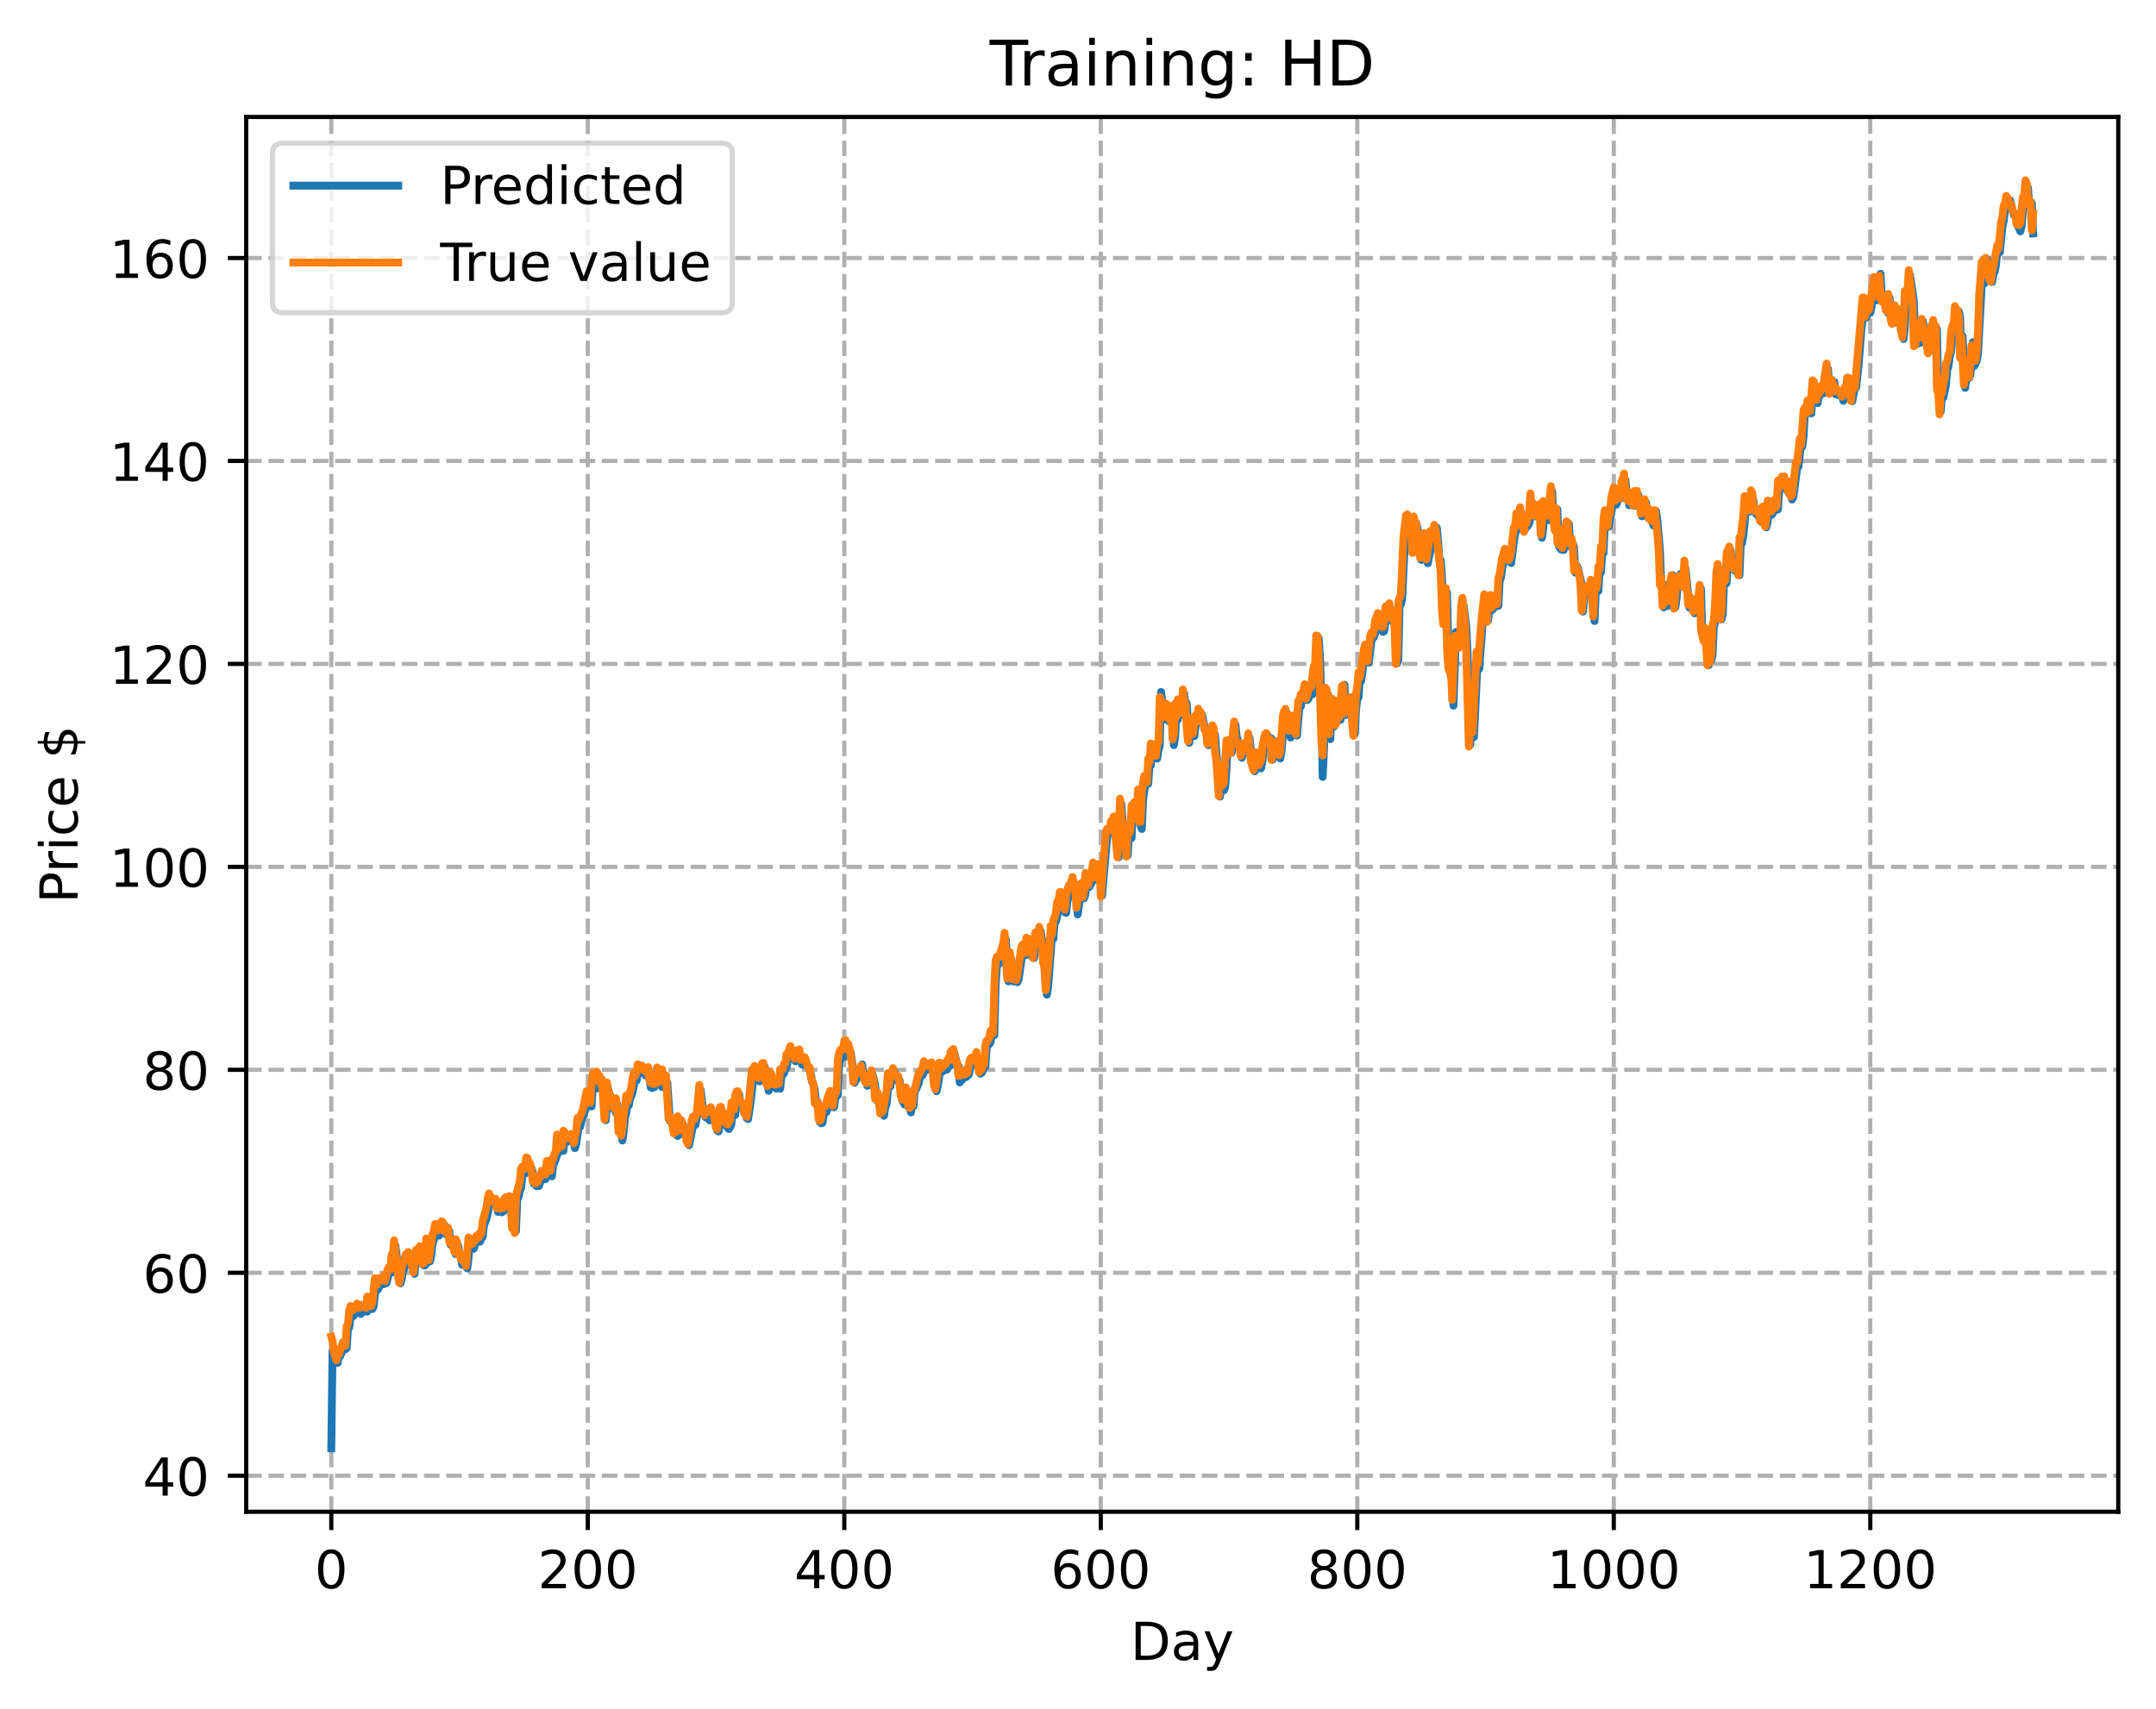 <?xml version="1.0" encoding="utf-8" standalone="no"?>
<!DOCTYPE svg PUBLIC "-//W3C//DTD SVG 1.1//EN"
  "http://www.w3.org/Graphics/SVG/1.1/DTD/svg11.dtd">
<!-- Created with matplotlib (https://matplotlib.org/) -->
<svg height="325.986pt" version="1.1" viewBox="0 0 411.286 325.986" width="411.286pt" xmlns="http://www.w3.org/2000/svg" xmlns:xlink="http://www.w3.org/1999/xlink">
 <defs>
  <style type="text/css">
*{stroke-linecap:butt;stroke-linejoin:round;}
  </style>
 </defs>
 <g id="figure_1">
  <g id="patch_1">
   <path d="M 0 325.986 
L 411.286 325.986 
L 411.286 0 
L 0 0 
z
" style="fill:#ffffff;"/>
  </g>
  <g id="axes_1">
   <g id="patch_2">
    <path d="M 46.966 288.43 
L 404.086 288.43 
L 404.086 22.318 
L 46.966 22.318 
z
" style="fill:#ffffff;"/>
   </g>
   <g id="matplotlib.axis_1">
    <g id="xtick_1">
     <g id="line2d_1">
      <path clip-path="url(#p21cd2edada)" d="M 63.198 288.43 
L 63.198 22.318 
" style="fill:none;stroke:#b0b0b0;stroke-dasharray:2.96,1.28;stroke-dashoffset:0;stroke-width:0.8;"/>
     </g>
     <g id="line2d_2">
      <defs>
       <path d="M 0 0 
L 0 3.5 
" id="m59a2a7296c" style="stroke:#000000;stroke-width:0.8;"/>
      </defs>
      <g>
       <use style="stroke:#000000;stroke-width:0.8;" x="63.198" xlink:href="#m59a2a7296c" y="288.43"/>
      </g>
     </g>
     <g id="text_1">
      <!-- 0 -->
      <defs>
       <path d="M 31.781 66.406 
Q 24.172 66.406 20.328 58.906 
Q 16.5 51.422 16.5 36.375 
Q 16.5 21.391 20.328 13.891 
Q 24.172 6.391 31.781 6.391 
Q 39.453 6.391 43.281 13.891 
Q 47.125 21.391 47.125 36.375 
Q 47.125 51.422 43.281 58.906 
Q 39.453 66.406 31.781 66.406 
z
M 31.781 74.219 
Q 44.047 74.219 50.516 64.516 
Q 56.984 54.828 56.984 36.375 
Q 56.984 17.969 50.516 8.266 
Q 44.047 -1.422 31.781 -1.422 
Q 19.531 -1.422 13.062 8.266 
Q 6.594 17.969 6.594 36.375 
Q 6.594 54.828 13.062 64.516 
Q 19.531 74.219 31.781 74.219 
z
" id="DejaVuSans-48"/>
      </defs>
      <g transform="translate(60.017 303.029)scale(0.1 -0.1)">
       <use xlink:href="#DejaVuSans-48"/>
      </g>
     </g>
    </g>
    <g id="xtick_2">
     <g id="line2d_3">
      <path clip-path="url(#p21cd2edada)" d="M 112.129 288.43 
L 112.129 22.318 
" style="fill:none;stroke:#b0b0b0;stroke-dasharray:2.96,1.28;stroke-dashoffset:0;stroke-width:0.8;"/>
     </g>
     <g id="line2d_4">
      <g>
       <use style="stroke:#000000;stroke-width:0.8;" x="112.129" xlink:href="#m59a2a7296c" y="288.43"/>
      </g>
     </g>
     <g id="text_2">
      <!-- 200 -->
      <defs>
       <path d="M 19.188 8.297 
L 53.609 8.297 
L 53.609 0 
L 7.328 0 
L 7.328 8.297 
Q 12.938 14.109 22.625 23.891 
Q 32.328 33.688 34.812 36.531 
Q 39.547 41.844 41.422 45.531 
Q 43.312 49.219 43.312 52.781 
Q 43.312 58.594 39.234 62.25 
Q 35.156 65.922 28.609 65.922 
Q 23.969 65.922 18.812 64.312 
Q 13.672 62.703 7.812 59.422 
L 7.812 69.391 
Q 13.766 71.781 18.938 73 
Q 24.125 74.219 28.422 74.219 
Q 39.75 74.219 46.484 68.547 
Q 53.219 62.891 53.219 53.422 
Q 53.219 48.922 51.531 44.891 
Q 49.859 40.875 45.406 35.406 
Q 44.188 33.984 37.641 27.219 
Q 31.109 20.453 19.188 8.297 
z
" id="DejaVuSans-50"/>
      </defs>
      <g transform="translate(102.585 303.029)scale(0.1 -0.1)">
       <use xlink:href="#DejaVuSans-50"/>
       <use x="63.623" xlink:href="#DejaVuSans-48"/>
       <use x="127.246" xlink:href="#DejaVuSans-48"/>
      </g>
     </g>
    </g>
    <g id="xtick_3">
     <g id="line2d_5">
      <path clip-path="url(#p21cd2edada)" d="M 161.06 288.43 
L 161.06 22.318 
" style="fill:none;stroke:#b0b0b0;stroke-dasharray:2.96,1.28;stroke-dashoffset:0;stroke-width:0.8;"/>
     </g>
     <g id="line2d_6">
      <g>
       <use style="stroke:#000000;stroke-width:0.8;" x="161.06" xlink:href="#m59a2a7296c" y="288.43"/>
      </g>
     </g>
     <g id="text_3">
      <!-- 400 -->
      <defs>
       <path d="M 37.797 64.312 
L 12.891 25.391 
L 37.797 25.391 
z
M 35.203 72.906 
L 47.609 72.906 
L 47.609 25.391 
L 58.016 25.391 
L 58.016 17.188 
L 47.609 17.188 
L 47.609 0 
L 37.797 0 
L 37.797 17.188 
L 4.891 17.188 
L 4.891 26.703 
z
" id="DejaVuSans-52"/>
      </defs>
      <g transform="translate(151.516 303.029)scale(0.1 -0.1)">
       <use xlink:href="#DejaVuSans-52"/>
       <use x="63.623" xlink:href="#DejaVuSans-48"/>
       <use x="127.246" xlink:href="#DejaVuSans-48"/>
      </g>
     </g>
    </g>
    <g id="xtick_4">
     <g id="line2d_7">
      <path clip-path="url(#p21cd2edada)" d="M 209.99 288.43 
L 209.99 22.318 
" style="fill:none;stroke:#b0b0b0;stroke-dasharray:2.96,1.28;stroke-dashoffset:0;stroke-width:0.8;"/>
     </g>
     <g id="line2d_8">
      <g>
       <use style="stroke:#000000;stroke-width:0.8;" x="209.99" xlink:href="#m59a2a7296c" y="288.43"/>
      </g>
     </g>
     <g id="text_4">
      <!-- 600 -->
      <defs>
       <path d="M 33.016 40.375 
Q 26.375 40.375 22.484 35.828 
Q 18.609 31.297 18.609 23.391 
Q 18.609 15.531 22.484 10.953 
Q 26.375 6.391 33.016 6.391 
Q 39.656 6.391 43.531 10.953 
Q 47.406 15.531 47.406 23.391 
Q 47.406 31.297 43.531 35.828 
Q 39.656 40.375 33.016 40.375 
z
M 52.594 71.297 
L 52.594 62.312 
Q 48.875 64.062 45.094 64.984 
Q 41.312 65.922 37.594 65.922 
Q 27.828 65.922 22.672 59.328 
Q 17.531 52.734 16.797 39.406 
Q 19.672 43.656 24.016 45.922 
Q 28.375 48.188 33.594 48.188 
Q 44.578 48.188 50.953 41.516 
Q 57.328 34.859 57.328 23.391 
Q 57.328 12.156 50.688 5.359 
Q 44.047 -1.422 33.016 -1.422 
Q 20.359 -1.422 13.672 8.266 
Q 6.984 17.969 6.984 36.375 
Q 6.984 53.656 15.188 63.938 
Q 23.391 74.219 37.203 74.219 
Q 40.922 74.219 44.703 73.484 
Q 48.484 72.75 52.594 71.297 
z
" id="DejaVuSans-54"/>
      </defs>
      <g transform="translate(200.446 303.029)scale(0.1 -0.1)">
       <use xlink:href="#DejaVuSans-54"/>
       <use x="63.623" xlink:href="#DejaVuSans-48"/>
       <use x="127.246" xlink:href="#DejaVuSans-48"/>
      </g>
     </g>
    </g>
    <g id="xtick_5">
     <g id="line2d_9">
      <path clip-path="url(#p21cd2edada)" d="M 258.921 288.43 
L 258.921 22.318 
" style="fill:none;stroke:#b0b0b0;stroke-dasharray:2.96,1.28;stroke-dashoffset:0;stroke-width:0.8;"/>
     </g>
     <g id="line2d_10">
      <g>
       <use style="stroke:#000000;stroke-width:0.8;" x="258.921" xlink:href="#m59a2a7296c" y="288.43"/>
      </g>
     </g>
     <g id="text_5">
      <!-- 800 -->
      <defs>
       <path d="M 31.781 34.625 
Q 24.75 34.625 20.719 30.859 
Q 16.703 27.094 16.703 20.516 
Q 16.703 13.922 20.719 10.156 
Q 24.75 6.391 31.781 6.391 
Q 38.812 6.391 42.859 10.172 
Q 46.922 13.969 46.922 20.516 
Q 46.922 27.094 42.891 30.859 
Q 38.875 34.625 31.781 34.625 
z
M 21.922 38.812 
Q 15.578 40.375 12.031 44.719 
Q 8.5 49.078 8.5 55.328 
Q 8.5 64.062 14.719 69.141 
Q 20.953 74.219 31.781 74.219 
Q 42.672 74.219 48.875 69.141 
Q 55.078 64.062 55.078 55.328 
Q 55.078 49.078 51.531 44.719 
Q 48 40.375 41.703 38.812 
Q 48.828 37.156 52.797 32.312 
Q 56.781 27.484 56.781 20.516 
Q 56.781 9.906 50.312 4.234 
Q 43.844 -1.422 31.781 -1.422 
Q 19.734 -1.422 13.25 4.234 
Q 6.781 9.906 6.781 20.516 
Q 6.781 27.484 10.781 32.312 
Q 14.797 37.156 21.922 38.812 
z
M 18.312 54.391 
Q 18.312 48.734 21.844 45.562 
Q 25.391 42.391 31.781 42.391 
Q 38.141 42.391 41.719 45.562 
Q 45.312 48.734 45.312 54.391 
Q 45.312 60.062 41.719 63.234 
Q 38.141 66.406 31.781 66.406 
Q 25.391 66.406 21.844 63.234 
Q 18.312 60.062 18.312 54.391 
z
" id="DejaVuSans-56"/>
      </defs>
      <g transform="translate(249.377 303.029)scale(0.1 -0.1)">
       <use xlink:href="#DejaVuSans-56"/>
       <use x="63.623" xlink:href="#DejaVuSans-48"/>
       <use x="127.246" xlink:href="#DejaVuSans-48"/>
      </g>
     </g>
    </g>
    <g id="xtick_6">
     <g id="line2d_11">
      <path clip-path="url(#p21cd2edada)" d="M 307.851 288.43 
L 307.851 22.318 
" style="fill:none;stroke:#b0b0b0;stroke-dasharray:2.96,1.28;stroke-dashoffset:0;stroke-width:0.8;"/>
     </g>
     <g id="line2d_12">
      <g>
       <use style="stroke:#000000;stroke-width:0.8;" x="307.851" xlink:href="#m59a2a7296c" y="288.43"/>
      </g>
     </g>
     <g id="text_6">
      <!-- 1000 -->
      <defs>
       <path d="M 12.406 8.297 
L 28.516 8.297 
L 28.516 63.922 
L 10.984 60.406 
L 10.984 69.391 
L 28.422 72.906 
L 38.281 72.906 
L 38.281 8.297 
L 54.391 8.297 
L 54.391 0 
L 12.406 0 
z
" id="DejaVuSans-49"/>
      </defs>
      <g transform="translate(295.126 303.029)scale(0.1 -0.1)">
       <use xlink:href="#DejaVuSans-49"/>
       <use x="63.623" xlink:href="#DejaVuSans-48"/>
       <use x="127.246" xlink:href="#DejaVuSans-48"/>
       <use x="190.869" xlink:href="#DejaVuSans-48"/>
      </g>
     </g>
    </g>
    <g id="xtick_7">
     <g id="line2d_13">
      <path clip-path="url(#p21cd2edada)" d="M 356.782 288.43 
L 356.782 22.318 
" style="fill:none;stroke:#b0b0b0;stroke-dasharray:2.96,1.28;stroke-dashoffset:0;stroke-width:0.8;"/>
     </g>
     <g id="line2d_14">
      <g>
       <use style="stroke:#000000;stroke-width:0.8;" x="356.782" xlink:href="#m59a2a7296c" y="288.43"/>
      </g>
     </g>
     <g id="text_7">
      <!-- 1200 -->
      <g transform="translate(344.057 303.029)scale(0.1 -0.1)">
       <use xlink:href="#DejaVuSans-49"/>
       <use x="63.623" xlink:href="#DejaVuSans-50"/>
       <use x="127.246" xlink:href="#DejaVuSans-48"/>
       <use x="190.869" xlink:href="#DejaVuSans-48"/>
      </g>
     </g>
    </g>
    <g id="text_8">
     <!-- Day -->
     <defs>
      <path d="M 19.672 64.797 
L 19.672 8.109 
L 31.594 8.109 
Q 46.688 8.109 53.688 14.938 
Q 60.688 21.781 60.688 36.531 
Q 60.688 51.172 53.688 57.984 
Q 46.688 64.797 31.594 64.797 
z
M 9.812 72.906 
L 30.078 72.906 
Q 51.266 72.906 61.172 64.094 
Q 71.094 55.281 71.094 36.531 
Q 71.094 17.672 61.125 8.828 
Q 51.172 0 30.078 0 
L 9.812 0 
z
" id="DejaVuSans-68"/>
      <path d="M 34.281 27.484 
Q 23.391 27.484 19.188 25 
Q 14.984 22.516 14.984 16.5 
Q 14.984 11.719 18.141 8.906 
Q 21.297 6.109 26.703 6.109 
Q 34.188 6.109 38.703 11.406 
Q 43.219 16.703 43.219 25.484 
L 43.219 27.484 
z
M 52.203 31.203 
L 52.203 0 
L 43.219 0 
L 43.219 8.297 
Q 40.141 3.328 35.547 0.953 
Q 30.953 -1.422 24.312 -1.422 
Q 15.922 -1.422 10.953 3.297 
Q 6 8.016 6 15.922 
Q 6 25.141 12.172 29.828 
Q 18.359 34.516 30.609 34.516 
L 43.219 34.516 
L 43.219 35.406 
Q 43.219 41.609 39.141 45 
Q 35.062 48.391 27.688 48.391 
Q 23 48.391 18.547 47.266 
Q 14.109 46.141 10.016 43.891 
L 10.016 52.203 
Q 14.938 54.109 19.578 55.047 
Q 24.219 56 28.609 56 
Q 40.484 56 46.344 49.844 
Q 52.203 43.703 52.203 31.203 
z
" id="DejaVuSans-97"/>
      <path d="M 32.172 -5.078 
Q 28.375 -14.844 24.75 -17.812 
Q 21.141 -20.797 15.094 -20.797 
L 7.906 -20.797 
L 7.906 -13.281 
L 13.188 -13.281 
Q 16.891 -13.281 18.938 -11.516 
Q 21 -9.766 23.484 -3.219 
L 25.094 0.875 
L 2.984 54.688 
L 12.5 54.688 
L 29.594 11.922 
L 46.688 54.688 
L 56.203 54.688 
z
" id="DejaVuSans-121"/>
     </defs>
     <g transform="translate(215.652 316.707)scale(0.1 -0.1)">
      <use xlink:href="#DejaVuSans-68"/>
      <use x="77.002" xlink:href="#DejaVuSans-97"/>
      <use x="138.281" xlink:href="#DejaVuSans-121"/>
     </g>
    </g>
   </g>
   <g id="matplotlib.axis_2">
    <g id="ytick_1">
     <g id="line2d_15">
      <path clip-path="url(#p21cd2edada)" d="M 46.966 281.56 
L 404.086 281.56 
" style="fill:none;stroke:#b0b0b0;stroke-dasharray:2.96,1.28;stroke-dashoffset:0;stroke-width:0.8;"/>
     </g>
     <g id="line2d_16">
      <defs>
       <path d="M 0 0 
L -3.5 0 
" id="m59ebdbd1bc" style="stroke:#000000;stroke-width:0.8;"/>
      </defs>
      <g>
       <use style="stroke:#000000;stroke-width:0.8;" x="46.966" xlink:href="#m59ebdbd1bc" y="281.56"/>
      </g>
     </g>
     <g id="text_9">
      <!-- 40 -->
      <g transform="translate(27.241 285.36)scale(0.1 -0.1)">
       <use xlink:href="#DejaVuSans-52"/>
       <use x="63.623" xlink:href="#DejaVuSans-48"/>
      </g>
     </g>
    </g>
    <g id="ytick_2">
     <g id="line2d_17">
      <path clip-path="url(#p21cd2edada)" d="M 46.966 242.838 
L 404.086 242.838 
" style="fill:none;stroke:#b0b0b0;stroke-dasharray:2.96,1.28;stroke-dashoffset:0;stroke-width:0.8;"/>
     </g>
     <g id="line2d_18">
      <g>
       <use style="stroke:#000000;stroke-width:0.8;" x="46.966" xlink:href="#m59ebdbd1bc" y="242.838"/>
      </g>
     </g>
     <g id="text_10">
      <!-- 60 -->
      <g transform="translate(27.241 246.637)scale(0.1 -0.1)">
       <use xlink:href="#DejaVuSans-54"/>
       <use x="63.623" xlink:href="#DejaVuSans-48"/>
      </g>
     </g>
    </g>
    <g id="ytick_3">
     <g id="line2d_19">
      <path clip-path="url(#p21cd2edada)" d="M 46.966 204.115 
L 404.086 204.115 
" style="fill:none;stroke:#b0b0b0;stroke-dasharray:2.96,1.28;stroke-dashoffset:0;stroke-width:0.8;"/>
     </g>
     <g id="line2d_20">
      <g>
       <use style="stroke:#000000;stroke-width:0.8;" x="46.966" xlink:href="#m59ebdbd1bc" y="204.115"/>
      </g>
     </g>
     <g id="text_11">
      <!-- 80 -->
      <g transform="translate(27.241 207.915)scale(0.1 -0.1)">
       <use xlink:href="#DejaVuSans-56"/>
       <use x="63.623" xlink:href="#DejaVuSans-48"/>
      </g>
     </g>
    </g>
    <g id="ytick_4">
     <g id="line2d_21">
      <path clip-path="url(#p21cd2edada)" d="M 46.966 165.393 
L 404.086 165.393 
" style="fill:none;stroke:#b0b0b0;stroke-dasharray:2.96,1.28;stroke-dashoffset:0;stroke-width:0.8;"/>
     </g>
     <g id="line2d_22">
      <g>
       <use style="stroke:#000000;stroke-width:0.8;" x="46.966" xlink:href="#m59ebdbd1bc" y="165.393"/>
      </g>
     </g>
     <g id="text_12">
      <!-- 100 -->
      <g transform="translate(20.878 169.192)scale(0.1 -0.1)">
       <use xlink:href="#DejaVuSans-49"/>
       <use x="63.623" xlink:href="#DejaVuSans-48"/>
       <use x="127.246" xlink:href="#DejaVuSans-48"/>
      </g>
     </g>
    </g>
    <g id="ytick_5">
     <g id="line2d_23">
      <path clip-path="url(#p21cd2edada)" d="M 46.966 126.67 
L 404.086 126.67 
" style="fill:none;stroke:#b0b0b0;stroke-dasharray:2.96,1.28;stroke-dashoffset:0;stroke-width:0.8;"/>
     </g>
     <g id="line2d_24">
      <g>
       <use style="stroke:#000000;stroke-width:0.8;" x="46.966" xlink:href="#m59ebdbd1bc" y="126.67"/>
      </g>
     </g>
     <g id="text_13">
      <!-- 120 -->
      <g transform="translate(20.878 130.47)scale(0.1 -0.1)">
       <use xlink:href="#DejaVuSans-49"/>
       <use x="63.623" xlink:href="#DejaVuSans-50"/>
       <use x="127.246" xlink:href="#DejaVuSans-48"/>
      </g>
     </g>
    </g>
    <g id="ytick_6">
     <g id="line2d_25">
      <path clip-path="url(#p21cd2edada)" d="M 46.966 87.948 
L 404.086 87.948 
" style="fill:none;stroke:#b0b0b0;stroke-dasharray:2.96,1.28;stroke-dashoffset:0;stroke-width:0.8;"/>
     </g>
     <g id="line2d_26">
      <g>
       <use style="stroke:#000000;stroke-width:0.8;" x="46.966" xlink:href="#m59ebdbd1bc" y="87.948"/>
      </g>
     </g>
     <g id="text_14">
      <!-- 140 -->
      <g transform="translate(20.878 91.747)scale(0.1 -0.1)">
       <use xlink:href="#DejaVuSans-49"/>
       <use x="63.623" xlink:href="#DejaVuSans-52"/>
       <use x="127.246" xlink:href="#DejaVuSans-48"/>
      </g>
     </g>
    </g>
    <g id="ytick_7">
     <g id="line2d_27">
      <path clip-path="url(#p21cd2edada)" d="M 46.966 49.225 
L 404.086 49.225 
" style="fill:none;stroke:#b0b0b0;stroke-dasharray:2.96,1.28;stroke-dashoffset:0;stroke-width:0.8;"/>
     </g>
     <g id="line2d_28">
      <g>
       <use style="stroke:#000000;stroke-width:0.8;" x="46.966" xlink:href="#m59ebdbd1bc" y="49.225"/>
      </g>
     </g>
     <g id="text_15">
      <!-- 160 -->
      <g transform="translate(20.878 53.025)scale(0.1 -0.1)">
       <use xlink:href="#DejaVuSans-49"/>
       <use x="63.623" xlink:href="#DejaVuSans-54"/>
       <use x="127.246" xlink:href="#DejaVuSans-48"/>
      </g>
     </g>
    </g>
    <g id="text_16">
     <!-- Price $ -->
     <defs>
      <path d="M 19.672 64.797 
L 19.672 37.406 
L 32.078 37.406 
Q 38.969 37.406 42.719 40.969 
Q 46.484 44.531 46.484 51.125 
Q 46.484 57.672 42.719 61.234 
Q 38.969 64.797 32.078 64.797 
z
M 9.812 72.906 
L 32.078 72.906 
Q 44.344 72.906 50.609 67.359 
Q 56.891 61.812 56.891 51.125 
Q 56.891 40.328 50.609 34.812 
Q 44.344 29.297 32.078 29.297 
L 19.672 29.297 
L 19.672 0 
L 9.812 0 
z
" id="DejaVuSans-80"/>
      <path d="M 41.109 46.297 
Q 39.594 47.172 37.812 47.578 
Q 36.031 48 33.891 48 
Q 26.266 48 22.188 43.047 
Q 18.109 38.094 18.109 28.812 
L 18.109 0 
L 9.078 0 
L 9.078 54.688 
L 18.109 54.688 
L 18.109 46.188 
Q 20.953 51.172 25.484 53.578 
Q 30.031 56 36.531 56 
Q 37.453 56 38.578 55.875 
Q 39.703 55.766 41.062 55.516 
z
" id="DejaVuSans-114"/>
      <path d="M 9.422 54.688 
L 18.406 54.688 
L 18.406 0 
L 9.422 0 
z
M 9.422 75.984 
L 18.406 75.984 
L 18.406 64.594 
L 9.422 64.594 
z
" id="DejaVuSans-105"/>
      <path d="M 48.781 52.594 
L 48.781 44.188 
Q 44.969 46.297 41.141 47.344 
Q 37.312 48.391 33.406 48.391 
Q 24.656 48.391 19.812 42.844 
Q 14.984 37.312 14.984 27.297 
Q 14.984 17.281 19.812 11.734 
Q 24.656 6.203 33.406 6.203 
Q 37.312 6.203 41.141 7.25 
Q 44.969 8.297 48.781 10.406 
L 48.781 2.094 
Q 45.016 0.344 40.984 -0.531 
Q 36.969 -1.422 32.422 -1.422 
Q 20.062 -1.422 12.781 6.344 
Q 5.516 14.109 5.516 27.297 
Q 5.516 40.672 12.859 48.328 
Q 20.219 56 33.016 56 
Q 37.156 56 41.109 55.141 
Q 45.062 54.297 48.781 52.594 
z
" id="DejaVuSans-99"/>
      <path d="M 56.203 29.594 
L 56.203 25.203 
L 14.891 25.203 
Q 15.484 15.922 20.484 11.062 
Q 25.484 6.203 34.422 6.203 
Q 39.594 6.203 44.453 7.469 
Q 49.312 8.734 54.109 11.281 
L 54.109 2.781 
Q 49.266 0.734 44.188 -0.344 
Q 39.109 -1.422 33.891 -1.422 
Q 20.797 -1.422 13.156 6.188 
Q 5.516 13.812 5.516 26.812 
Q 5.516 40.234 12.766 48.109 
Q 20.016 56 32.328 56 
Q 43.359 56 49.781 48.891 
Q 56.203 41.797 56.203 29.594 
z
M 47.219 32.234 
Q 47.125 39.594 43.094 43.984 
Q 39.062 48.391 32.422 48.391 
Q 24.906 48.391 20.391 44.141 
Q 15.875 39.891 15.188 32.172 
z
" id="DejaVuSans-101"/>
      <path id="DejaVuSans-32"/>
      <path d="M 33.797 -14.703 
L 28.906 -14.703 
L 28.859 0 
Q 23.734 0.094 18.609 1.188 
Q 13.484 2.297 8.297 4.5 
L 8.297 13.281 
Q 13.281 10.156 18.375 8.562 
Q 23.484 6.984 28.906 6.938 
L 28.906 29.203 
Q 18.109 30.953 13.203 35.156 
Q 8.297 39.359 8.297 46.688 
Q 8.297 54.641 13.625 59.219 
Q 18.953 63.812 28.906 64.5 
L 28.906 75.984 
L 33.797 75.984 
L 33.797 64.656 
Q 38.328 64.453 42.578 63.688 
Q 46.828 62.938 50.875 61.625 
L 50.875 53.078 
Q 46.828 55.125 42.547 56.25 
Q 38.281 57.375 33.797 57.562 
L 33.797 36.719 
Q 44.875 35.016 50.094 30.609 
Q 55.328 26.219 55.328 18.609 
Q 55.328 10.359 49.781 5.594 
Q 44.234 0.828 33.797 0.094 
z
M 28.906 37.594 
L 28.906 57.625 
Q 23.25 56.984 20.266 54.391 
Q 17.281 51.812 17.281 47.516 
Q 17.281 43.312 20.031 40.969 
Q 22.797 38.625 28.906 37.594 
z
M 33.797 28.219 
L 33.797 7.078 
Q 39.984 7.906 43.141 10.594 
Q 46.297 13.281 46.297 17.672 
Q 46.297 21.969 43.281 24.5 
Q 40.281 27.047 33.797 28.219 
z
" id="DejaVuSans-36"/>
     </defs>
     <g transform="translate(14.798 172.342)rotate(-90)scale(0.1 -0.1)">
      <use xlink:href="#DejaVuSans-80"/>
      <use x="58.553" xlink:href="#DejaVuSans-114"/>
      <use x="99.666" xlink:href="#DejaVuSans-105"/>
      <use x="127.449" xlink:href="#DejaVuSans-99"/>
      <use x="182.43" xlink:href="#DejaVuSans-101"/>
      <use x="243.953" xlink:href="#DejaVuSans-32"/>
      <use x="275.74" xlink:href="#DejaVuSans-36"/>
     </g>
    </g>
   </g>
   <g id="line2d_29">
    <path clip-path="url(#p21cd2edada)" d="M 63.198 276.334 
L 63.443 257.708 
L 63.688 257.214 
L 63.932 258.836 
L 64.422 260.04 
L 64.666 258.053 
L 64.911 258.714 
L 65.4 257.55 
L 65.645 257.041 
L 65.89 257.442 
L 66.134 257.27 
L 66.379 253.602 
L 66.623 253.261 
L 66.868 251.337 
L 67.113 250.431 
L 67.357 251.164 
L 67.602 250.82 
L 67.847 250.258 
L 68.091 250.41 
L 68.336 249.8 
L 68.581 250.479 
L 68.825 250.696 
L 69.07 249.722 
L 69.315 250.299 
L 69.559 249.81 
L 69.804 249.76 
L 70.049 250.257 
L 70.293 248.43 
L 70.538 249.035 
L 70.783 248.506 
L 71.027 249.766 
L 71.272 249.266 
L 71.761 244.853 
L 72.006 246.105 
L 72.251 245.784 
L 72.495 244.282 
L 72.74 245.122 
L 72.984 244.386 
L 73.229 245.009 
L 73.474 243.653 
L 73.718 244.813 
L 74.208 242.989 
L 74.452 242.459 
L 74.697 242.819 
L 74.942 240.376 
L 75.186 240.044 
L 75.431 237.658 
L 76.165 243.524 
L 76.41 244.858 
L 76.654 243.969 
L 76.899 242.408 
L 77.144 242.059 
L 77.388 240.761 
L 77.633 240.158 
L 77.878 240.117 
L 78.122 239.818 
L 78.367 240.444 
L 78.611 240.641 
L 79.101 243.047 
L 79.345 239.548 
L 79.59 238.719 
L 79.835 239.4 
L 80.324 238.445 
L 80.813 241.411 
L 81.058 241.442 
L 81.303 241.134 
L 81.547 236.674 
L 81.792 240.19 
L 82.037 240.668 
L 82.281 239.446 
L 82.526 237.207 
L 83.015 235.893 
L 83.26 234.402 
L 83.749 235.751 
L 83.994 234.596 
L 84.239 235.316 
L 84.483 233.707 
L 84.728 233.671 
L 84.972 235.033 
L 85.217 235.59 
L 85.462 235.07 
L 85.706 234.856 
L 85.951 237.512 
L 86.196 237.55 
L 86.44 237.458 
L 86.93 239.285 
L 87.174 237.261 
L 87.419 237.719 
L 87.664 239.475 
L 87.908 239.643 
L 88.153 241.304 
L 88.398 240.61 
L 88.887 241.675 
L 89.132 242.019 
L 89.376 240.207 
L 89.621 236.518 
L 90.11 237.086 
L 90.355 238.27 
L 90.599 237.453 
L 90.844 237.175 
L 91.089 236.573 
L 91.333 236.381 
L 91.578 236.903 
L 91.823 236.155 
L 92.067 236.02 
L 92.312 233.868 
L 92.801 232.539 
L 93.046 231.597 
L 93.535 228.565 
L 93.78 228.789 
L 94.025 229.528 
L 94.269 229.511 
L 94.514 229.826 
L 94.759 229.41 
L 95.003 231.236 
L 95.493 230.949 
L 95.737 231.309 
L 95.982 230.182 
L 96.227 230.969 
L 96.471 229.548 
L 96.716 229.135 
L 96.96 229.712 
L 97.205 229.316 
L 97.45 229.15 
L 97.694 230.752 
L 97.939 234.426 
L 98.184 232.738 
L 98.428 234.912 
L 98.673 228.886 
L 98.918 228.426 
L 99.162 227.275 
L 99.407 226.681 
L 99.652 224.41 
L 99.896 223.528 
L 100.141 223.261 
L 100.386 223.81 
L 100.63 221.727 
L 100.875 222.1 
L 101.12 222.921 
L 101.364 222.8 
L 101.609 223.532 
L 101.854 225.89 
L 102.098 225.636 
L 102.343 226.314 
L 102.587 226.126 
L 102.832 226.282 
L 103.077 225.452 
L 103.321 225.24 
L 103.566 223.871 
L 103.811 224.917 
L 104.055 224.981 
L 104.3 224.398 
L 104.545 222.55 
L 104.789 223.414 
L 105.034 223.153 
L 105.279 224.441 
L 105.523 222.378 
L 106.013 221.154 
L 106.257 220.444 
L 106.502 217.501 
L 106.747 219.694 
L 106.991 219.644 
L 107.236 219.098 
L 107.481 219.561 
L 107.725 217.001 
L 107.97 217.181 
L 108.215 217.724 
L 108.459 217.787 
L 108.704 217.6 
L 108.948 217.756 
L 109.193 217.384 
L 109.438 218.021 
L 109.682 219.06 
L 109.927 218.229 
L 110.416 214.822 
L 110.661 214.996 
L 111.15 212.955 
L 111.395 212.771 
L 112.129 208.992 
L 112.374 210.57 
L 112.863 211.099 
L 113.108 206.621 
L 113.352 204.824 
L 113.597 207.423 
L 113.842 207.675 
L 114.086 205.27 
L 114.331 206.017 
L 114.575 205.922 
L 114.82 206.795 
L 115.065 206.761 
L 115.554 213.751 
L 116.043 207.895 
L 116.288 208.855 
L 116.533 209.23 
L 116.777 211.129 
L 117.022 211.591 
L 117.267 211.715 
L 117.511 212.348 
L 117.756 210.708 
L 118.001 212.475 
L 118.245 216.203 
L 118.49 216.43 
L 118.735 217.603 
L 118.979 216.03 
L 119.224 213.304 
L 119.469 212.334 
L 119.713 210.488 
L 119.958 210.917 
L 120.203 209.566 
L 120.447 209.145 
L 120.692 208.335 
L 121.181 205.642 
L 121.426 206.193 
L 121.915 203.833 
L 122.16 204.04 
L 122.404 204.532 
L 122.649 203.587 
L 123.138 205.206 
L 123.383 205.178 
L 123.628 204.766 
L 123.872 204.99 
L 124.117 207.449 
L 124.362 207.592 
L 124.606 207.418 
L 124.851 207.42 
L 125.096 206.648 
L 125.34 206.979 
L 125.585 204.987 
L 125.83 206.026 
L 126.074 205.739 
L 126.319 207.421 
L 126.563 205.401 
L 126.808 207.15 
L 127.297 206.531 
L 127.787 213.867 
L 128.031 213.536 
L 128.276 213.407 
L 128.765 215.63 
L 129.01 216.013 
L 129.255 216.743 
L 129.499 213.98 
L 129.744 216.44 
L 129.989 214.819 
L 130.233 214.443 
L 130.723 216.241 
L 130.967 215.983 
L 131.212 217.821 
L 131.457 218.5 
L 132.191 214.875 
L 132.435 214.112 
L 132.68 214.605 
L 132.924 213.152 
L 133.169 212.602 
L 133.658 207.936 
L 134.148 211.919 
L 134.637 213.214 
L 134.882 212.583 
L 135.371 213.761 
L 135.616 212.715 
L 136.105 213.2 
L 136.35 213.107 
L 136.839 215.729 
L 137.084 215.885 
L 137.573 212.282 
L 137.818 212.869 
L 138.062 214.445 
L 138.307 214.65 
L 138.551 213.485 
L 138.796 215.166 
L 139.041 215.418 
L 139.285 215.1 
L 139.53 214.427 
L 139.775 211.58 
L 140.019 212.398 
L 140.264 212.741 
L 140.509 209.886 
L 140.753 208.523 
L 140.998 208.788 
L 141.243 210.554 
L 141.487 210.833 
L 141.977 212.123 
L 142.221 212.44 
L 142.466 213.373 
L 142.711 213.528 
L 143.2 210.206 
L 143.689 206.016 
L 143.934 205.984 
L 144.178 203.589 
L 144.423 204.917 
L 144.668 204.762 
L 144.912 206.328 
L 145.157 205.431 
L 145.402 204.091 
L 145.646 204.075 
L 145.891 203.552 
L 146.625 208.126 
L 146.87 207.624 
L 147.114 205.179 
L 147.359 205.652 
L 147.604 207.348 
L 147.848 207.173 
L 148.093 207.709 
L 148.338 206.923 
L 148.582 207.075 
L 148.827 207.717 
L 149.072 205.369 
L 149.561 204.774 
L 149.806 203.877 
L 150.05 203.739 
L 150.295 202.331 
L 151.029 200.834 
L 151.273 201.059 
L 151.518 201.057 
L 151.763 202.498 
L 152.252 201.151 
L 152.497 202.34 
L 152.741 201.699 
L 152.986 203.107 
L 153.231 203.178 
L 153.72 202.866 
L 154.209 203.577 
L 154.699 204.987 
L 154.943 206.516 
L 155.188 206.92 
L 155.433 207.922 
L 155.677 210.689 
L 155.922 210.104 
L 156.166 210.986 
L 156.411 214.069 
L 156.656 214.327 
L 156.9 214.249 
L 157.145 212.617 
L 157.634 212.197 
L 157.879 211.597 
L 158.124 210.264 
L 158.613 209.146 
L 158.858 209.505 
L 159.102 211.277 
L 159.347 209.648 
L 159.592 209.142 
L 159.836 208.94 
L 160.081 202.87 
L 160.326 201.848 
L 160.57 201.486 
L 160.815 200.81 
L 161.06 201.669 
L 161.304 199.352 
L 161.549 199.201 
L 161.794 200.06 
L 162.038 200.277 
L 162.283 200.855 
L 162.772 203.963 
L 163.017 206.584 
L 163.506 205.718 
L 163.751 205.32 
L 163.995 205.464 
L 164.24 204.632 
L 164.485 203.081 
L 164.729 205.107 
L 165.463 207.178 
L 165.708 206.983 
L 166.197 205.86 
L 166.442 204.998 
L 166.931 206.877 
L 167.176 209.687 
L 167.421 210.138 
L 167.665 209.197 
L 168.154 212.538 
L 168.399 212.299 
L 168.644 212.891 
L 168.888 211.181 
L 169.133 210.724 
L 169.622 205.446 
L 169.867 207.265 
L 170.112 205.28 
L 170.356 205.77 
L 170.601 204.435 
L 171.09 206.103 
L 171.335 206.273 
L 171.58 206.047 
L 171.824 207.455 
L 172.069 209.817 
L 172.558 210.751 
L 173.048 208.449 
L 173.537 211.533 
L 173.782 212.244 
L 174.026 209.929 
L 174.271 211.073 
L 174.515 207.578 
L 174.76 207.833 
L 175.249 206.705 
L 175.494 205.47 
L 175.983 205.17 
L 176.228 204.605 
L 176.473 203.403 
L 176.717 203.98 
L 176.962 203.929 
L 177.207 204.065 
L 177.451 203.463 
L 177.696 203.445 
L 177.941 203.722 
L 178.185 205.257 
L 178.43 207.644 
L 178.675 208.213 
L 178.919 207.02 
L 179.409 203.868 
L 179.898 204.377 
L 180.142 203.75 
L 180.632 204.075 
L 180.876 203.681 
L 181.121 202.861 
L 181.366 203.263 
L 181.61 201.344 
L 182.1 201.023 
L 182.589 203.215 
L 182.834 203.354 
L 183.078 206.531 
L 183.323 205.635 
L 183.568 206.014 
L 183.812 205.076 
L 184.057 205.137 
L 184.302 205.52 
L 184.546 204.98 
L 184.791 205.087 
L 185.28 203.059 
L 185.525 202.521 
L 186.014 202.936 
L 186.259 202.626 
L 186.503 201.558 
L 186.993 204.859 
L 187.237 204.737 
L 187.482 204.294 
L 187.727 203.532 
L 187.971 203.515 
L 188.216 200.047 
L 188.461 199.156 
L 188.705 199.244 
L 188.95 198.862 
L 189.195 197.451 
L 189.439 197.614 
L 189.684 197.498 
L 189.929 187.909 
L 190.173 184.36 
L 190.418 183.629 
L 190.663 183.862 
L 191.641 181.267 
L 191.886 179.266 
L 192.375 187.246 
L 192.62 185.77 
L 192.864 182.942 
L 193.109 183.96 
L 193.354 187.264 
L 193.598 187.215 
L 193.843 186.945 
L 194.088 187.4 
L 194.332 186.79 
L 195.066 181.706 
L 195.311 180.767 
L 195.8 182.186 
L 196.045 180.374 
L 196.29 182.166 
L 196.534 180.665 
L 196.779 180.226 
L 197.268 182.799 
L 197.758 178.654 
L 198.002 179.087 
L 198.247 180.382 
L 198.491 177.584 
L 198.736 179.067 
L 198.981 179.821 
L 199.715 189.781 
L 199.959 188.234 
L 200.693 178.287 
L 200.938 179.146 
L 201.183 175.834 
L 201.427 175.85 
L 201.672 174.938 
L 201.917 172.865 
L 202.161 172.835 
L 202.651 170.435 
L 202.895 173.582 
L 203.14 174.066 
L 203.385 174.168 
L 203.629 171.878 
L 204.363 169.883 
L 204.608 169.409 
L 204.852 168.336 
L 205.097 169.625 
L 205.342 169.648 
L 205.586 174.473 
L 206.32 169.423 
L 206.565 168.976 
L 206.81 171.405 
L 207.054 170.638 
L 207.299 167.265 
L 207.544 168.021 
L 207.788 169.243 
L 208.278 168.431 
L 208.767 165.338 
L 209.012 167.394 
L 209.256 167.8 
L 209.501 165.339 
L 209.746 166.054 
L 209.99 165.57 
L 210.235 170.916 
L 211.213 159.706 
L 211.458 159.04 
L 211.703 158.717 
L 211.947 158.648 
L 212.192 157.484 
L 212.437 157.913 
L 212.681 156.181 
L 212.926 158.868 
L 213.171 163.179 
L 213.415 163.573 
L 213.905 153.351 
L 214.149 156.545 
L 214.639 157.989 
L 215.128 163.216 
L 215.373 158.772 
L 215.617 159.606 
L 215.862 159.905 
L 216.106 155.108 
L 216.351 155.731 
L 216.596 154.288 
L 216.84 156.596 
L 217.085 156.134 
L 217.33 152.064 
L 217.574 157.49 
L 217.819 158.165 
L 218.064 152.657 
L 218.553 149.056 
L 218.798 148.925 
L 219.042 149.563 
L 219.287 145.909 
L 219.532 146.049 
L 219.776 143.154 
L 220.266 143.59 
L 220.51 143.635 
L 220.755 144.744 
L 221 143.108 
L 221.244 142.363 
L 221.489 132.015 
L 221.978 135.827 
L 222.223 137.212 
L 222.467 134.91 
L 222.712 135.419 
L 222.957 137.604 
L 223.201 135.487 
L 223.446 137.618 
L 223.691 136.595 
L 223.935 142.168 
L 224.18 140.597 
L 224.425 135.053 
L 224.669 137.346 
L 224.914 134.015 
L 225.159 136.014 
L 225.403 135.712 
L 225.648 136.45 
L 225.893 132.328 
L 226.137 134.659 
L 226.382 134.129 
L 226.871 141.73 
L 227.361 137.187 
L 227.605 139.491 
L 227.85 140.454 
L 228.094 138.345 
L 228.339 137.67 
L 228.584 137.876 
L 228.828 136.243 
L 229.073 137.369 
L 229.318 136.434 
L 229.807 138.742 
L 230.052 138.992 
L 230.296 139.658 
L 230.541 142.195 
L 230.786 140.654 
L 231.03 140.313 
L 231.275 141.375 
L 231.52 139.721 
L 231.764 140.104 
L 232.743 151.989 
L 232.988 147.886 
L 233.232 146.874 
L 233.477 150.792 
L 233.722 150.143 
L 233.966 146.861 
L 234.211 141.323 
L 234.455 142.768 
L 234.7 142.073 
L 234.945 143.636 
L 235.189 142.662 
L 235.679 138.242 
L 235.923 140.538 
L 236.413 142.256 
L 236.657 142.35 
L 236.902 144.591 
L 237.147 142.513 
L 237.391 142.339 
L 237.636 143.509 
L 237.881 143.076 
L 238.125 143.536 
L 238.37 140.759 
L 238.859 145.447 
L 239.349 147.16 
L 239.838 144.026 
L 240.327 146.59 
L 240.572 146.576 
L 240.816 145.366 
L 241.061 142.714 
L 241.306 142.175 
L 241.55 140.519 
L 241.795 140.275 
L 242.04 141.531 
L 242.529 140.877 
L 242.774 144.944 
L 243.018 143.897 
L 243.263 141.911 
L 243.752 144.338 
L 243.997 142.415 
L 244.242 144.702 
L 244.486 143.284 
L 244.976 137.037 
L 245.22 136.709 
L 245.465 136.014 
L 245.709 137.351 
L 245.954 137.872 
L 246.199 140.725 
L 246.443 139.501 
L 246.688 137.364 
L 246.933 137.266 
L 247.422 140.347 
L 247.911 134.506 
L 248.156 134.806 
L 248.401 133.057 
L 248.645 133.379 
L 248.89 132.789 
L 249.135 131.392 
L 249.379 133.564 
L 249.624 133.289 
L 249.869 131.566 
L 250.113 131.888 
L 250.358 132.496 
L 250.603 129.232 
L 250.847 127.974 
L 251.092 128.093 
L 251.337 121.422 
L 251.581 121.881 
L 251.826 125.81 
L 252.07 133.572 
L 252.315 148.233 
L 252.56 143.278 
L 252.804 134.705 
L 253.049 131.992 
L 253.294 132.431 
L 253.538 134.25 
L 253.783 141.021 
L 254.028 134.158 
L 254.272 133.604 
L 254.517 138.632 
L 254.762 134.367 
L 255.006 137.781 
L 255.251 137.367 
L 255.496 136.501 
L 255.74 137.344 
L 255.985 135.197 
L 256.23 131.959 
L 256.474 130.637 
L 256.719 136.424 
L 256.964 133.795 
L 257.208 135.562 
L 257.453 134.729 
L 257.697 135.014 
L 257.942 133.212 
L 258.431 140.093 
L 258.676 135.457 
L 258.921 133.328 
L 259.165 133.084 
L 259.41 129.417 
L 259.655 129.95 
L 259.899 128.41 
L 260.144 125.916 
L 260.389 125.298 
L 260.633 123.777 
L 260.878 124.389 
L 261.123 126.425 
L 261.612 122.343 
L 261.857 121.714 
L 262.101 121.573 
L 262.346 120.739 
L 262.591 119.062 
L 263.08 117.674 
L 263.814 120.572 
L 264.058 120.421 
L 264.548 116.968 
L 264.792 117.039 
L 265.037 116.533 
L 265.282 116.31 
L 265.526 118.495 
L 265.771 117.401 
L 266.26 119.987 
L 266.505 126.567 
L 266.75 125.951 
L 266.994 114.769 
L 267.239 115.306 
L 267.484 114.203 
L 267.973 104.03 
L 268.707 98.797 
L 268.952 99.69 
L 269.196 99.627 
L 269.441 100.606 
L 269.685 105.301 
L 269.93 99.508 
L 270.175 99.82 
L 270.419 100.731 
L 270.664 103.525 
L 270.909 102.827 
L 271.153 106.842 
L 271.398 104.522 
L 271.643 104.624 
L 271.887 103.058 
L 272.377 107.465 
L 272.866 105.019 
L 273.111 102.566 
L 273.6 102.951 
L 273.845 100.568 
L 274.089 100.675 
L 274.334 103.159 
L 274.579 106.914 
L 274.823 106.876 
L 275.068 109.598 
L 275.313 116.663 
L 275.557 118.759 
L 276.046 113.038 
L 276.291 123.567 
L 276.536 127.486 
L 276.78 129.064 
L 277.025 127.32 
L 277.27 134.635 
L 277.759 120.581 
L 278.004 122.961 
L 278.248 123.288 
L 278.493 123.162 
L 278.738 123.164 
L 278.982 116.419 
L 279.227 115.577 
L 279.716 119.633 
L 279.961 124.733 
L 280.45 142.116 
L 280.94 137.667 
L 281.184 140.625 
L 281.918 125.06 
L 282.163 127.64 
L 282.652 121.481 
L 282.897 117.208 
L 283.141 116.941 
L 283.386 114.682 
L 283.631 114.758 
L 283.875 118.394 
L 284.12 116.21 
L 284.365 116.632 
L 284.609 114.901 
L 284.854 116.207 
L 285.099 115.65 
L 285.343 114.521 
L 285.588 115.611 
L 285.833 115.595 
L 286.077 110.9 
L 286.322 110.216 
L 286.567 108.419 
L 287.301 105.356 
L 287.545 105.607 
L 287.79 106.659 
L 288.279 107.43 
L 288.768 103.597 
L 289.013 101.754 
L 289.258 101.389 
L 289.502 98.914 
L 289.747 98.202 
L 289.992 98.713 
L 290.236 97.847 
L 290.481 100.385 
L 290.726 100.466 
L 290.97 100.943 
L 291.215 99.444 
L 291.46 100.316 
L 291.704 99.891 
L 291.949 98.787 
L 292.194 95.69 
L 292.438 97.543 
L 292.683 97.741 
L 292.928 98.524 
L 293.172 97.479 
L 293.417 97.592 
L 293.661 97.888 
L 293.906 97.377 
L 294.151 102.612 
L 294.395 100.888 
L 294.64 96.692 
L 294.885 99.297 
L 295.129 99.136 
L 295.374 99.258 
L 295.863 96.385 
L 296.108 93.782 
L 296.353 99.451 
L 296.597 99.543 
L 296.842 101.142 
L 297.087 97.201 
L 297.331 104.166 
L 297.821 104.871 
L 298.065 104.323 
L 298.31 104.94 
L 298.555 101.829 
L 298.799 101.356 
L 299.289 99.977 
L 299.533 103.526 
L 299.778 104.469 
L 300.022 103.693 
L 300.267 104.327 
L 300.512 109.252 
L 300.756 107.873 
L 301.001 108.351 
L 301.49 110.404 
L 301.735 111.64 
L 301.98 116.688 
L 302.224 114.035 
L 302.469 113.432 
L 302.714 113.449 
L 302.958 112.141 
L 303.203 112.025 
L 303.448 111.766 
L 303.692 110.97 
L 304.182 118.496 
L 304.426 112.577 
L 304.671 112.378 
L 304.916 112.765 
L 305.16 108.561 
L 305.405 109.204 
L 305.649 105.601 
L 305.894 105.556 
L 306.139 99.879 
L 306.383 97.77 
L 306.628 97.981 
L 306.873 100.526 
L 307.117 98.929 
L 307.362 98.091 
L 307.607 95.718 
L 307.851 95.104 
L 308.096 94.04 
L 308.341 96.29 
L 308.83 94.93 
L 309.319 95.076 
L 309.564 92.665 
L 309.809 92.513 
L 310.053 91.519 
L 310.298 93.739 
L 310.543 94.521 
L 310.787 96.402 
L 311.032 94.036 
L 311.277 95.281 
L 311.521 95.771 
L 311.766 96.523 
L 312.01 94.433 
L 312.255 95.338 
L 312.5 94.305 
L 312.989 96.342 
L 313.234 98.506 
L 313.478 98.404 
L 313.723 97.882 
L 313.968 95.846 
L 314.212 97.528 
L 314.457 97.848 
L 314.702 98.731 
L 314.946 97.955 
L 315.191 99.751 
L 315.436 100.288 
L 315.68 99.489 
L 315.925 97.533 
L 316.17 99.226 
L 316.659 105.013 
L 316.904 111.271 
L 317.148 111.291 
L 317.393 115.888 
L 317.882 113.981 
L 318.127 115.618 
L 318.616 113.711 
L 319.105 109.734 
L 319.35 111.196 
L 319.595 115.873 
L 319.839 114.145 
L 320.084 111.205 
L 320.329 110.936 
L 320.573 109.496 
L 321.307 111.702 
L 321.552 108.578 
L 322.286 115.942 
L 322.531 114.604 
L 322.775 115.514 
L 323.02 114.655 
L 323.265 117.017 
L 323.509 116.361 
L 323.754 116.571 
L 323.998 115.54 
L 324.243 115.341 
L 324.488 112.353 
L 324.732 120.397 
L 325.222 122.336 
L 325.466 120.362 
L 325.711 122.879 
L 325.956 126.933 
L 326.2 125.985 
L 326.445 126.073 
L 326.69 125.134 
L 326.934 119.588 
L 327.424 117.902 
L 327.668 110.252 
L 327.913 108.662 
L 328.158 111.431 
L 328.402 118.182 
L 328.647 117.28 
L 328.892 110.396 
L 329.136 111.439 
L 329.381 111.25 
L 329.625 106.688 
L 329.87 105.488 
L 330.115 104.941 
L 330.604 108.558 
L 331.093 108.975 
L 331.338 108.159 
L 331.583 108.097 
L 331.827 109.763 
L 332.072 103.929 
L 332.317 103.636 
L 332.561 102.193 
L 332.806 99.815 
L 333.051 95.95 
L 333.295 96.749 
L 333.54 95.644 
L 333.785 97.612 
L 334.029 97.297 
L 334.274 94.656 
L 334.519 95.642 
L 334.763 97.61 
L 335.008 98.079 
L 335.252 97.991 
L 335.497 98.682 
L 335.742 98.355 
L 335.986 99.585 
L 336.476 97.216 
L 336.72 100.219 
L 336.965 100.617 
L 337.21 99.516 
L 337.454 96.508 
L 337.699 96.86 
L 337.944 98.242 
L 338.188 97.955 
L 338.433 96.935 
L 338.678 96.738 
L 338.922 97.279 
L 339.167 97.209 
L 339.412 93.13 
L 339.656 92.841 
L 339.901 92.922 
L 340.146 91.017 
L 340.39 91.463 
L 340.635 92.222 
L 340.88 93.572 
L 341.124 93.428 
L 341.369 94.296 
L 341.613 92.777 
L 341.858 95.311 
L 342.103 94.839 
L 342.837 89.318 
L 343.081 89.042 
L 343.571 84.804 
L 343.815 85.225 
L 344.06 83.146 
L 344.305 78.632 
L 344.794 78.883 
L 345.039 77.304 
L 345.283 78.49 
L 345.528 78.872 
L 345.773 75.165 
L 346.017 73.513 
L 346.262 73.747 
L 346.751 76.907 
L 346.996 75.245 
L 347.24 75.39 
L 347.485 75.126 
L 347.73 74.357 
L 347.974 74.999 
L 348.464 71.809 
L 348.708 70.329 
L 348.953 73.335 
L 349.198 74.765 
L 349.687 72.893 
L 349.932 72.862 
L 350.176 75.246 
L 350.421 75.088 
L 350.666 75.39 
L 350.91 75.229 
L 351.4 75.52 
L 351.644 76.476 
L 351.889 75.77 
L 352.134 74.341 
L 352.378 74.677 
L 352.868 73.075 
L 353.112 75.858 
L 353.357 76.549 
L 353.846 73.862 
L 354.091 73.959 
L 354.58 69.509 
L 355.069 62.852 
L 355.314 61.116 
L 355.559 57.54 
L 355.803 58.125 
L 356.048 60.575 
L 356.293 59.516 
L 356.537 59.55 
L 356.782 59.696 
L 357.027 58.45 
L 357.516 55.218 
L 357.761 54.216 
L 358.005 57.289 
L 358.495 55.182 
L 358.739 52.237 
L 358.984 56.76 
L 359.228 57.39 
L 359.473 56.964 
L 359.718 57.058 
L 359.962 58.852 
L 360.207 59.768 
L 360.452 56.77 
L 360.941 61.632 
L 361.186 61.62 
L 361.43 59.899 
L 361.675 59.519 
L 361.92 60.287 
L 362.164 61.635 
L 362.409 60.013 
L 362.654 62.139 
L 362.898 62.823 
L 363.143 64.671 
L 363.388 62.083 
L 363.632 56.739 
L 364.122 57.112 
L 364.366 52.501 
L 364.856 55.738 
L 365.1 57.544 
L 365.345 65.197 
L 365.589 65.721 
L 365.834 64.714 
L 366.079 62.902 
L 366.323 65.42 
L 366.813 61.283 
L 367.302 65.44 
L 367.547 64.976 
L 367.791 66.549 
L 368.036 67.047 
L 368.281 63.817 
L 368.525 62.539 
L 368.77 64.036 
L 369.015 62.573 
L 369.259 64.972 
L 369.504 62.76 
L 369.749 74.58 
L 369.993 74.905 
L 370.238 78.436 
L 370.483 74.935 
L 370.727 75.84 
L 371.216 73.481 
L 371.461 70.589 
L 371.706 69.808 
L 371.95 68.03 
L 372.195 67.139 
L 372.44 63.71 
L 372.684 62.539 
L 372.929 62.689 
L 373.174 59.182 
L 373.418 61.303 
L 373.663 59.36 
L 373.908 60.39 
L 374.152 68.48 
L 374.397 64.116 
L 374.886 74.008 
L 375.376 69.392 
L 375.62 72.159 
L 375.865 71.569 
L 376.11 69.063 
L 376.354 65.287 
L 376.599 69.826 
L 376.844 69.45 
L 377.088 68.845 
L 377.333 67.593 
L 378.067 53.847 
L 378.311 50.585 
L 378.556 54.069 
L 378.801 49.729 
L 379.045 49.411 
L 379.29 50.476 
L 379.779 53.35 
L 380.024 53.815 
L 380.269 52.315 
L 380.513 51.848 
L 380.758 50.572 
L 381.003 48.273 
L 381.247 47.576 
L 381.492 48.147 
L 381.981 43.387 
L 382.226 42.199 
L 382.471 40.259 
L 383.204 38.113 
L 383.449 38.207 
L 384.183 41.037 
L 384.428 40.741 
L 384.672 40.868 
L 384.917 42.994 
L 385.406 44.15 
L 385.651 43.132 
L 385.896 40.147 
L 386.14 38.532 
L 386.385 38.485 
L 386.63 35.249 
L 386.874 35.916 
L 387.119 39.315 
L 387.364 38.437 
L 387.608 38.818 
L 387.853 44.541 
L 387.853 44.541 
" style="fill:none;stroke:#1f77b4;stroke-linecap:square;stroke-width:1.5;"/>
   </g>
   <g id="line2d_30">
    <path clip-path="url(#p21cd2edada)" d="M 63.198 255.016 
L 63.443 255.907 
L 63.688 257.978 
L 64.177 259.508 
L 64.422 257.766 
L 64.666 258.327 
L 65.4 256.1 
L 65.645 256.275 
L 65.89 256.739 
L 66.134 253.08 
L 66.379 252.519 
L 66.623 249.982 
L 66.868 249.169 
L 67.357 249.963 
L 67.602 249.343 
L 67.847 249.518 
L 68.091 248.724 
L 68.336 249.285 
L 68.581 249.556 
L 68.825 248.956 
L 69.07 249.382 
L 69.315 249.13 
L 69.559 249.053 
L 69.804 249.537 
L 70.049 247.388 
L 70.293 248.143 
L 70.538 248.066 
L 70.783 249.188 
L 71.027 248.55 
L 71.517 243.883 
L 71.761 244.948 
L 72.006 245.045 
L 72.251 243.864 
L 72.495 244.232 
L 72.74 243.961 
L 72.984 244.019 
L 73.229 243.38 
L 73.474 244.445 
L 73.963 242.122 
L 74.208 241.734 
L 74.452 242.199 
L 74.697 239.411 
L 74.942 239.469 
L 75.186 236.642 
L 75.92 243.341 
L 76.165 244.755 
L 76.41 243.69 
L 76.654 241.58 
L 76.899 241.173 
L 77.388 239.353 
L 77.878 238.888 
L 78.122 239.45 
L 78.367 240.36 
L 78.856 242.761 
L 79.345 238.462 
L 79.59 238.927 
L 80.079 237.765 
L 80.324 238.985 
L 80.569 241.173 
L 80.813 240.979 
L 81.058 240.592 
L 81.303 236.294 
L 81.547 239.992 
L 81.792 240.418 
L 82.526 235.442 
L 82.771 234.919 
L 83.015 233.506 
L 83.26 233.796 
L 83.505 234.784 
L 83.749 233.486 
L 83.994 234.629 
L 84.239 233.022 
L 84.483 233.196 
L 84.728 234.629 
L 84.972 235.055 
L 85.217 234.435 
L 85.462 234.222 
L 85.706 236.952 
L 85.951 237.243 
L 86.196 237.165 
L 86.685 238.85 
L 86.93 236.429 
L 87.174 237.03 
L 87.419 239.411 
L 87.664 239.024 
L 87.908 240.282 
L 88.153 239.798 
L 88.398 240.631 
L 88.642 240.766 
L 88.887 241.58 
L 89.376 236.1 
L 89.866 236.681 
L 90.11 237.339 
L 90.355 236.604 
L 90.599 236.7 
L 90.844 235.829 
L 91.089 235.674 
L 91.333 236.1 
L 91.578 235.19 
L 91.823 235.365 
L 92.067 233.061 
L 92.801 230.331 
L 93.046 228.607 
L 93.291 227.697 
L 93.535 228.162 
L 93.78 228.898 
L 94.025 228.82 
L 94.269 229.44 
L 94.514 228.704 
L 94.759 230.524 
L 95.003 230.466 
L 95.248 229.924 
L 95.493 230.621 
L 95.737 229.266 
L 95.982 230.486 
L 96.227 228.666 
L 96.471 228.414 
L 96.716 228.627 
L 96.96 228.278 
L 97.205 228.22 
L 97.45 230.369 
L 97.694 234.358 
L 97.939 232.034 
L 98.184 235.248 
L 98.428 228.201 
L 99.162 225.355 
L 99.407 222.915 
L 99.652 222.567 
L 99.896 222.547 
L 100.141 222.993 
L 100.386 220.824 
L 100.63 220.921 
L 100.875 222.025 
L 101.12 222.005 
L 101.364 223.012 
L 101.609 225.316 
L 101.854 224.735 
L 102.098 225.819 
L 102.587 225.51 
L 102.832 224.329 
L 103.077 224.503 
L 103.321 223.38 
L 103.566 224.154 
L 103.811 223.903 
L 104.055 224.116 
L 104.3 221.502 
L 104.545 222.78 
L 104.789 222.141 
L 105.034 223.361 
L 105.279 221.115 
L 105.523 221.153 
L 105.768 220.205 
L 106.013 219.798 
L 106.257 216.468 
L 106.502 219.159 
L 106.991 218.056 
L 107.236 218.675 
L 107.481 215.732 
L 107.725 216.003 
L 107.97 216.933 
L 108.215 217.126 
L 108.459 216.952 
L 108.704 216.991 
L 108.948 216.371 
L 109.193 216.991 
L 109.438 218.133 
L 109.927 215.81 
L 110.172 213.293 
L 110.416 213.661 
L 111.15 211.841 
L 111.884 208.22 
L 112.129 210.408 
L 112.374 210.195 
L 112.618 210.389 
L 112.863 206.613 
L 113.108 204.716 
L 113.352 206.226 
L 113.597 206.071 
L 113.842 204.464 
L 114.086 205.103 
L 114.331 205.2 
L 114.575 206.71 
L 114.82 205.897 
L 115.309 213.602 
L 115.799 206.555 
L 116.043 208.51 
L 116.288 208.743 
L 116.533 211.086 
L 117.022 210.718 
L 117.267 211.589 
L 117.511 209.556 
L 117.756 211.996 
L 118.001 215.984 
L 118.245 216.081 
L 118.49 216.681 
L 118.735 215.461 
L 118.979 212.499 
L 119.224 211.337 
L 119.469 209.014 
L 119.713 210.176 
L 120.447 207.426 
L 120.692 205.626 
L 120.936 204.696 
L 121.181 205.277 
L 121.426 204.387 
L 121.67 203.07 
L 122.16 203.69 
L 122.404 203.264 
L 122.649 204.077 
L 122.894 204.328 
L 123.138 204.115 
L 123.383 203.748 
L 123.628 203.593 
L 123.872 206.071 
L 124.117 206.555 
L 124.606 206.826 
L 124.851 205.994 
L 125.096 206.749 
L 125.34 203.67 
L 125.585 204.774 
L 125.83 204.019 
L 126.074 206.381 
L 126.319 204.038 
L 126.563 206.11 
L 127.053 205.2 
L 127.542 213.525 
L 127.787 213.06 
L 128.031 213.39 
L 128.521 216.255 
L 128.765 215.732 
L 129.01 215.945 
L 129.255 212.964 
L 129.499 215.5 
L 129.744 213.738 
L 129.989 213.699 
L 130.478 215.926 
L 130.723 215.461 
L 130.967 217.688 
L 131.212 218.249 
L 131.946 213.719 
L 132.191 213.022 
L 132.435 213.583 
L 132.924 212.247 
L 133.414 207 
L 133.903 212.034 
L 134.148 211.783 
L 134.392 212.789 
L 134.637 211.724 
L 135.126 212.15 
L 135.371 211.357 
L 135.616 211.24 
L 135.86 212.092 
L 136.105 212.286 
L 136.594 215.209 
L 136.839 215.461 
L 137.328 211.24 
L 137.573 211.182 
L 137.818 213.448 
L 138.062 213.912 
L 138.307 212.363 
L 138.551 214.396 
L 138.796 214.532 
L 139.285 213.641 
L 139.53 210.35 
L 139.775 211.376 
L 140.019 211.744 
L 140.264 208.956 
L 140.509 208.22 
L 140.753 208.201 
L 140.998 209.943 
L 141.243 209.924 
L 141.732 211.047 
L 141.977 212.46 
L 142.466 213.08 
L 142.711 211.511 
L 143.445 204.057 
L 143.689 204.754 
L 143.934 203.38 
L 144.178 204.6 
L 144.423 204.445 
L 144.668 205.703 
L 145.402 202.838 
L 145.646 202.818 
L 146.136 206.613 
L 146.38 207.213 
L 146.625 206.942 
L 146.87 204.425 
L 147.114 204.89 
L 147.359 206.807 
L 147.604 206.052 
L 147.848 206.962 
L 148.093 206.032 
L 148.338 205.858 
L 148.582 206.787 
L 148.827 204.019 
L 149.072 204.212 
L 149.316 204.038 
L 149.561 203.031 
L 149.806 202.876 
L 150.05 201.114 
L 150.295 200.94 
L 150.784 199.585 
L 151.029 200.205 
L 151.273 200.456 
L 151.518 201.986 
L 152.007 200.379 
L 152.252 201.076 
L 152.497 200.224 
L 152.741 202.237 
L 153.231 202.044 
L 153.475 201.676 
L 153.72 202.179 
L 153.965 203.225 
L 154.209 203.728 
L 154.454 203.651 
L 154.699 205.742 
L 154.943 206.168 
L 155.188 206.942 
L 155.433 210.543 
L 155.677 210.059 
L 155.922 210.214 
L 156.166 213.622 
L 156.411 213.854 
L 156.656 213.293 
L 156.9 211.55 
L 157.145 210.989 
L 157.39 211.066 
L 157.634 210.505 
L 157.879 209.382 
L 158.368 208.123 
L 158.613 208.82 
L 158.858 210.989 
L 159.102 208.995 
L 159.592 208.239 
L 159.836 202.218 
L 160.081 200.824 
L 160.326 200.301 
L 160.57 200.185 
L 160.815 200.243 
L 161.06 198.559 
L 161.304 198.481 
L 161.549 199.449 
L 161.794 199.178 
L 162.038 199.895 
L 162.527 203.031 
L 162.772 206.439 
L 163.017 205.316 
L 163.506 204.464 
L 163.751 204.6 
L 164.24 203.302 
L 164.485 204.774 
L 164.729 205.142 
L 164.974 206.303 
L 165.219 206.671 
L 165.463 206.594 
L 166.197 204.212 
L 166.687 206.594 
L 166.931 209.672 
L 167.176 209.711 
L 167.421 208.452 
L 167.91 212.441 
L 168.154 211.918 
L 168.399 212.073 
L 169.133 208.065 
L 169.378 204.754 
L 169.622 206.981 
L 169.867 204.561 
L 170.112 205.316 
L 170.356 203.786 
L 170.601 205.045 
L 170.846 205.064 
L 171.09 205.413 
L 171.335 205.277 
L 171.58 206.652 
L 171.824 209.111 
L 172.069 209.769 
L 172.314 209.827 
L 172.803 207.465 
L 173.292 211.26 
L 173.537 211.395 
L 173.782 209.227 
L 174.026 210.892 
L 174.271 208.065 
L 174.515 207.833 
L 175.005 205.703 
L 175.249 204.716 
L 175.494 204.735 
L 175.983 203.67 
L 176.228 202.489 
L 176.962 203.38 
L 177.207 202.876 
L 177.451 202.934 
L 177.696 202.683 
L 177.941 204.483 
L 178.185 207.155 
L 178.43 207.852 
L 179.164 202.741 
L 179.653 203.786 
L 179.898 202.876 
L 180.142 203.283 
L 180.387 203.089 
L 180.632 202.663 
L 180.876 201.928 
L 181.121 202.257 
L 181.366 200.592 
L 181.855 200.146 
L 182.344 202.644 
L 182.589 202.702 
L 182.834 205.277 
L 183.078 204.871 
L 183.323 205.161 
L 183.568 204.387 
L 184.057 204.987 
L 184.302 203.961 
L 184.546 204.677 
L 185.036 202.141 
L 185.28 201.792 
L 185.525 202.121 
L 185.77 202.044 
L 186.014 202.218 
L 186.259 200.708 
L 186.748 204.6 
L 186.993 204.057 
L 187.237 204.057 
L 187.482 203.109 
L 187.727 203.206 
L 187.971 199.411 
L 188.216 198.539 
L 188.461 198.462 
L 188.705 198.075 
L 188.95 196.642 
L 189.439 197.165 
L 189.684 188.181 
L 189.929 183.302 
L 190.173 182.528 
L 190.418 182.76 
L 190.663 182.431 
L 191.397 179.895 
L 191.641 177.978 
L 192.13 186.69 
L 192.375 184.89 
L 192.62 181.637 
L 192.864 183.167 
L 193.109 186.826 
L 193.354 186.206 
L 193.598 186.264 
L 193.843 187 
L 194.088 185.955 
L 194.822 180.708 
L 195.066 180.224 
L 195.556 181.869 
L 195.8 178.907 
L 196.045 181.076 
L 196.29 179.256 
L 196.534 179.178 
L 197.024 182.779 
L 197.513 177.9 
L 197.758 178.442 
L 198.002 179.972 
L 198.247 176.835 
L 198.491 178.81 
L 198.736 179.817 
L 198.981 183.593 
L 199.225 184.561 
L 199.47 188.917 
L 199.959 184.29 
L 200.204 181.172 
L 200.449 176.623 
L 200.693 178.288 
L 200.938 175.461 
L 201.183 175.093 
L 201.427 174.164 
L 201.672 171.995 
L 201.917 172.324 
L 202.161 170.195 
L 202.406 170.195 
L 202.651 172.963 
L 203.14 173.563 
L 203.385 170.64 
L 203.874 168.955 
L 204.118 168.994 
L 204.608 167.329 
L 204.852 168.801 
L 205.097 169.207 
L 205.342 173.176 
L 206.076 168.723 
L 206.32 168.491 
L 206.565 171.182 
L 206.81 169.846 
L 207.054 166.555 
L 207.544 168.955 
L 208.278 166.09 
L 208.522 164.56 
L 209.012 167.445 
L 209.256 164.87 
L 209.501 165.819 
L 209.746 165.296 
L 209.99 171.085 
L 210.724 161.656 
L 210.969 158.617 
L 211.213 158.113 
L 211.458 158.5 
L 211.703 158.133 
L 211.947 156.622 
L 212.192 157.126 
L 212.437 155.77 
L 213.171 163.554 
L 213.66 152.382 
L 213.905 155.925 
L 214.394 158.171 
L 214.639 160.282 
L 214.883 163.437 
L 215.128 157.416 
L 215.373 159.101 
L 215.617 158.558 
L 215.862 153.641 
L 216.106 154.996 
L 216.351 153.079 
L 216.596 155.403 
L 216.84 156.216 
L 217.085 150.64 
L 217.33 156.835 
L 217.574 156.816 
L 217.819 151.375 
L 218.064 149.11 
L 218.308 147.987 
L 218.553 147.89 
L 218.798 149.246 
L 219.042 144.735 
L 219.287 145.432 
L 219.532 141.85 
L 219.776 142.372 
L 220.021 142.159 
L 220.266 142.179 
L 220.51 144.212 
L 220.755 141.695 
L 221 141.617 
L 221.244 132.963 
L 221.489 133.815 
L 221.978 136.835 
L 222.223 134.183 
L 222.467 134.279 
L 222.712 136.816 
L 222.957 134.589 
L 223.201 137.416 
L 223.446 135.867 
L 223.691 141.075 
L 223.935 140.088 
L 224.18 134.221 
L 224.425 136.7 
L 224.669 133.447 
L 224.914 135.228 
L 225.159 134.26 
L 225.403 136.041 
L 225.648 131.53 
L 225.893 134.279 
L 226.137 134.125 
L 226.382 138.907 
L 226.627 141.443 
L 226.871 138.558 
L 227.116 137.067 
L 227.361 139.042 
L 227.605 139.972 
L 227.85 137.242 
L 228.094 136.448 
L 228.339 137.706 
L 228.584 135.209 
L 228.828 137.184 
L 229.073 135.886 
L 229.318 137.435 
L 229.562 138.19 
L 229.807 139.352 
L 230.052 139.507 
L 230.296 141.966 
L 230.541 140.494 
L 230.786 139.894 
L 231.03 140.243 
L 231.275 138.365 
L 231.52 138.868 
L 231.764 143.341 
L 232.009 144.909 
L 232.498 151.879 
L 232.743 146.903 
L 232.988 145.916 
L 233.232 149.788 
L 233.477 149.304 
L 233.966 141.25 
L 234.211 142.353 
L 234.455 141.153 
L 234.7 143.728 
L 234.945 142.276 
L 235.434 137.648 
L 235.679 141.501 
L 235.923 141.966 
L 236.168 142.14 
L 236.413 141.85 
L 236.657 144.231 
L 236.902 141.85 
L 237.147 141.792 
L 237.391 143.282 
L 237.636 142.798 
L 237.881 142.953 
L 238.125 139.914 
L 238.615 145.315 
L 239.104 146.942 
L 239.349 144.134 
L 239.593 143.534 
L 240.082 146.012 
L 240.572 145.122 
L 240.816 142.45 
L 241.306 140.088 
L 241.55 139.875 
L 241.795 141.482 
L 242.04 141.695 
L 242.284 140.998 
L 242.529 144.986 
L 242.774 143.844 
L 243.018 142.024 
L 243.263 143.147 
L 243.508 143.476 
L 243.752 141.385 
L 243.997 144.096 
L 244.242 143.36 
L 244.731 136.545 
L 244.976 135.654 
L 245.22 135.228 
L 245.465 136.874 
L 245.709 137.377 
L 245.954 139.43 
L 246.199 138.558 
L 246.443 136.545 
L 246.688 137.145 
L 246.933 139.081 
L 247.177 140.088 
L 247.667 133.699 
L 247.911 133.524 
L 248.156 132.421 
L 248.401 132.692 
L 248.89 130.543 
L 249.135 133.331 
L 249.379 132.614 
L 249.624 131.317 
L 249.869 131.143 
L 250.113 131.143 
L 250.603 127.155 
L 250.847 127.251 
L 251.092 121.249 
L 251.337 121.327 
L 251.581 125.625 
L 252.07 141.114 
L 252.315 144.154 
L 252.56 134.551 
L 252.804 131.201 
L 253.049 131.472 
L 253.294 133.524 
L 253.538 140.088 
L 253.783 133.486 
L 254.028 133.253 
L 254.272 137.474 
L 254.517 133.582 
L 254.762 138.345 
L 255.006 137.339 
L 255.251 135.499 
L 255.496 136.874 
L 255.985 130.891 
L 256.23 130.717 
L 256.474 136.119 
L 256.719 133.292 
L 256.964 134.802 
L 257.208 134.086 
L 257.453 133.757 
L 257.697 132.982 
L 257.942 138.094 
L 258.187 140.398 
L 258.676 132.421 
L 258.921 130.911 
L 259.165 128.219 
L 259.41 129.226 
L 260.144 124.095 
L 260.389 122.992 
L 260.633 123.553 
L 260.878 126.148 
L 261.367 121.365 
L 261.612 120.668 
L 261.857 121.153 
L 262.101 120.281 
L 262.346 118.229 
L 262.591 117.745 
L 262.835 116.97 
L 263.569 119.642 
L 263.814 119.623 
L 264.058 118.132 
L 264.303 115.712 
L 264.548 116.254 
L 265.037 115.092 
L 265.282 117.958 
L 265.526 116.486 
L 265.771 117.551 
L 266.016 119.294 
L 266.26 126.67 
L 266.505 125.044 
L 266.75 114.705 
L 267.239 113.389 
L 267.728 102.469 
L 268.218 98.306 
L 268.462 98.132 
L 268.707 99.797 
L 268.952 98.732 
L 269.196 99.933 
L 269.441 105.509 
L 269.685 98.539 
L 269.93 99.7 
L 270.175 99.875 
L 270.419 103.631 
L 270.664 102.391 
L 270.909 106.457 
L 271.153 103.418 
L 271.398 104.812 
L 271.643 101.694 
L 272.132 106.748 
L 272.866 101.288 
L 273.355 102.12 
L 273.6 100.146 
L 273.845 100.823 
L 274.823 109.09 
L 275.068 116.215 
L 275.313 119.12 
L 275.802 112.169 
L 276.046 123.96 
L 276.291 127.406 
L 276.536 128.161 
L 276.78 127.135 
L 277.025 133.524 
L 277.514 121.327 
L 277.759 123.36 
L 278.004 122.411 
L 278.248 123.631 
L 278.493 122.256 
L 278.738 115.518 
L 278.982 114.066 
L 279.472 119.333 
L 279.716 124.521 
L 280.206 142.45 
L 280.45 138.558 
L 280.695 137.648 
L 280.94 139.701 
L 281.673 124.328 
L 281.918 126.729 
L 282.652 117.9 
L 283.141 113.389 
L 283.386 114.55 
L 283.631 118.694 
L 283.875 115.635 
L 284.12 115.848 
L 284.365 113.505 
L 284.609 115.906 
L 285.099 113.66 
L 285.343 114.996 
L 285.588 115.267 
L 285.833 110.291 
L 286.077 109.555 
L 286.567 106.438 
L 287.056 104.695 
L 287.79 106.883 
L 288.034 106.419 
L 288.279 105.218 
L 288.768 100.688 
L 289.013 100.668 
L 289.258 97.919 
L 289.502 97.919 
L 289.747 98.442 
L 289.992 96.777 
L 290.236 99.816 
L 290.481 100.3 
L 290.726 101.481 
L 290.97 98.829 
L 291.215 99.875 
L 291.704 97.609 
L 291.949 94.144 
L 292.194 96.777 
L 292.438 97.261 
L 292.683 98.403 
L 292.928 96.351 
L 293.172 96.37 
L 293.417 96.97 
L 293.661 96.177 
L 293.906 102.024 
L 294.151 99.778 
L 294.395 95.596 
L 294.64 98.519 
L 294.885 97.319 
L 295.129 98.268 
L 295.374 96.273 
L 295.619 95.228 
L 295.863 92.769 
L 296.108 98.984 
L 296.353 99.197 
L 296.597 101.249 
L 296.842 96.97 
L 297.087 103.437 
L 297.331 103.882 
L 297.576 103.96 
L 297.821 103.727 
L 298.065 104.56 
L 298.31 100.804 
L 298.555 101.114 
L 298.799 99.468 
L 299.044 99.681 
L 299.289 103.205 
L 299.533 103.766 
L 299.778 102.643 
L 300.022 103.94 
L 300.267 108.877 
L 300.512 107.464 
L 301.246 109.574 
L 301.49 111.511 
L 301.735 116.525 
L 302.224 112.421 
L 302.469 112.847 
L 302.714 111.917 
L 302.958 111.685 
L 303.203 111.956 
L 303.448 110.62 
L 303.937 117.629 
L 304.182 112.091 
L 304.426 112.401 
L 304.671 111.782 
L 304.916 108.045 
L 305.16 108.568 
L 305.405 104.27 
L 305.649 105.063 
L 305.894 98.906 
L 306.139 97.338 
L 306.383 97.938 
L 306.628 100.417 
L 306.873 98.519 
L 307.117 98.055 
L 307.362 95.034 
L 307.851 92.963 
L 308.096 95.557 
L 308.341 94.686 
L 308.585 94.724 
L 308.83 94.24 
L 309.075 95.092 
L 309.319 91.898 
L 309.564 91.356 
L 309.809 90.329 
L 310.053 93.33 
L 310.298 93.64 
L 310.543 95.596 
L 310.787 93.931 
L 311.032 95.286 
L 311.277 95.48 
L 311.521 96.467 
L 311.766 93.679 
L 312.01 94.589 
L 312.255 93.64 
L 312.5 95.247 
L 312.744 95.402 
L 312.989 98.016 
L 313.234 96.738 
L 313.478 96.97 
L 313.723 95.267 
L 313.968 97.512 
L 314.212 96.796 
L 314.457 98.868 
L 314.702 97.164 
L 314.946 99.371 
L 315.191 99.332 
L 315.436 99.119 
L 315.68 97.338 
L 316.17 101.907 
L 316.414 104.87 
L 316.659 111.685 
L 316.904 110.039 
L 317.148 115.596 
L 317.637 113.195 
L 317.882 114.841 
L 318.127 114.492 
L 318.371 113.447 
L 318.616 110.969 
L 318.861 109.729 
L 319.105 111.588 
L 319.35 116.119 
L 319.839 110.659 
L 320.084 111.317 
L 320.329 109.865 
L 320.573 110.213 
L 320.818 110.794 
L 321.063 111.995 
L 321.307 106.941 
L 321.797 112.634 
L 322.041 115.344 
L 322.286 113.718 
L 322.531 114.492 
L 322.775 114.241 
L 323.02 116.719 
L 323.265 115.557 
L 323.509 115.267 
L 323.998 113.892 
L 324.243 111.607 
L 324.488 120.204 
L 324.977 122.295 
L 325.222 119.739 
L 325.711 126.883 
L 325.956 126.109 
L 326.2 126.322 
L 326.445 124.909 
L 326.69 119.41 
L 326.934 118.442 
L 327.179 115.015 
L 327.424 109.187 
L 327.668 107.6 
L 327.913 111.82 
L 328.158 118.152 
L 328.402 116.351 
L 328.647 109.381 
L 328.892 110.543 
L 329.136 110.756 
L 329.381 105.412 
L 329.625 104.967 
L 329.87 104.27 
L 330.359 108.045 
L 330.604 108.471 
L 330.849 108.335 
L 331.093 107.561 
L 331.338 107.929 
L 331.583 109.749 
L 331.827 102.546 
L 332.072 102.411 
L 332.561 98.442 
L 332.806 94.647 
L 333.051 95.731 
L 333.295 96.002 
L 333.54 97.416 
L 333.785 96.777 
L 334.029 93.543 
L 334.274 94.085 
L 334.519 96.796 
L 334.763 97.532 
L 335.008 97.125 
L 335.252 97.493 
L 335.497 97.435 
L 335.742 99.41 
L 335.986 98.965 
L 336.231 96.661 
L 336.476 99.758 
L 336.72 100.475 
L 336.965 98.965 
L 337.21 95.499 
L 337.454 96.273 
L 337.699 97.493 
L 337.944 97.551 
L 338.188 95.828 
L 338.433 95.383 
L 338.678 96.874 
L 338.922 96.467 
L 339.167 91.685 
L 339.412 91.704 
L 339.656 92.827 
L 339.901 90.93 
L 340.146 91.181 
L 340.39 90.91 
L 340.635 92.633 
L 340.88 92.904 
L 341.124 93.853 
L 341.369 91.859 
L 341.613 94.744 
L 341.858 94.434 
L 342.592 88.238 
L 342.837 88.2 
L 343.326 83.708 
L 343.571 84.966 
L 344.06 78.229 
L 344.305 77.783 
L 344.549 78.829 
L 344.794 76.428 
L 345.283 78.442 
L 345.773 72.556 
L 346.017 72.827 
L 346.262 74.143 
L 346.507 76.293 
L 346.751 74.55 
L 346.996 75.131 
L 347.24 74.686 
L 347.485 73.563 
L 347.73 74.085 
L 348.464 69.361 
L 348.953 75.15 
L 349.442 72.478 
L 349.687 73.02 
L 349.932 74.647 
L 350.176 74.008 
L 350.666 74.492 
L 350.91 74.724 
L 351.4 75.673 
L 351.644 75.092 
L 351.889 73.93 
L 352.134 74.143 
L 352.378 72.052 
L 352.623 72.072 
L 352.868 75.286 
L 353.112 76.505 
L 353.357 73.795 
L 353.601 72.924 
L 353.846 73.969 
L 355.314 56.738 
L 355.559 56.776 
L 355.803 60.436 
L 356.048 59.003 
L 356.293 58.906 
L 356.537 59.177 
L 357.516 52.846 
L 357.761 56.583 
L 358.495 52.594 
L 358.739 56.796 
L 358.984 57.551 
L 359.228 56.389 
L 359.473 57.047 
L 359.718 59.235 
L 359.962 58.906 
L 360.207 56.079 
L 360.696 61.075 
L 360.941 61.791 
L 361.186 58.616 
L 361.43 58.228 
L 361.92 60.455 
L 362.164 58.984 
L 362.409 61.81 
L 362.898 64.366 
L 363.143 60.862 
L 363.388 55.499 
L 363.632 55.479 
L 363.877 55.731 
L 364.122 51.529 
L 364.856 57.977 
L 365.1 66.05 
L 365.345 65.837 
L 365.834 62.333 
L 366.079 64.405 
L 366.323 62.004 
L 366.568 60.823 
L 366.813 63.379 
L 367.057 64.618 
L 367.302 64.269 
L 367.791 67.425 
L 368.036 63.572 
L 368.281 62.217 
L 368.525 63.011 
L 368.77 61.055 
L 369.015 64.385 
L 369.259 62.198 
L 369.504 74.337 
L 369.749 75.073 
L 369.993 79.081 
L 370.238 74.453 
L 370.483 74.995 
L 370.727 72.982 
L 370.972 72.304 
L 371.216 69.361 
L 371.461 68.877 
L 371.706 67.619 
L 371.95 67.057 
L 372.195 63.262 
L 372.44 62.101 
L 372.684 62.101 
L 372.929 58.403 
L 373.174 61.075 
L 373.418 59.138 
L 373.663 60.339 
L 373.908 68.258 
L 374.152 64.23 
L 374.642 73.446 
L 374.886 70.136 
L 375.131 68.761 
L 375.62 71.975 
L 376.11 65.896 
L 376.354 68.897 
L 376.599 68.587 
L 376.844 68.838 
L 377.088 67.077 
L 377.333 62.914 
L 377.577 55.886 
L 378.067 49.884 
L 378.311 52.381 
L 378.556 49.4 
L 378.801 49.187 
L 379.045 50.426 
L 379.535 53.466 
L 379.779 53.756 
L 380.024 51.781 
L 380.269 50.794 
L 381.003 46.786 
L 381.247 47.444 
L 381.737 42.333 
L 381.981 41.442 
L 382.226 39.216 
L 382.471 38.983 
L 382.715 37.376 
L 383.204 38.17 
L 383.449 39.235 
L 383.694 39.061 
L 383.938 40.339 
L 384.183 40.571 
L 384.428 41.055 
L 384.672 42.739 
L 384.917 42.546 
L 385.162 42.952 
L 385.406 42.585 
L 385.896 37.551 
L 386.14 37.473 
L 386.385 34.414 
L 386.63 35.014 
L 386.874 38.945 
L 387.119 38.035 
L 387.364 38.809 
L 387.608 43.979 
L 387.853 40.726 
L 387.853 40.726 
" style="fill:none;stroke:#ff7f0e;stroke-linecap:square;stroke-width:1.5;"/>
   </g>
   <g id="patch_3">
    <path d="M 46.966 288.43 
L 46.966 22.318 
" style="fill:none;stroke:#000000;stroke-linecap:square;stroke-linejoin:miter;stroke-width:0.8;"/>
   </g>
   <g id="patch_4">
    <path d="M 404.086 288.43 
L 404.086 22.318 
" style="fill:none;stroke:#000000;stroke-linecap:square;stroke-linejoin:miter;stroke-width:0.8;"/>
   </g>
   <g id="patch_5">
    <path d="M 46.966 288.43 
L 404.086 288.43 
" style="fill:none;stroke:#000000;stroke-linecap:square;stroke-linejoin:miter;stroke-width:0.8;"/>
   </g>
   <g id="patch_6">
    <path d="M 46.966 22.318 
L 404.086 22.318 
" style="fill:none;stroke:#000000;stroke-linecap:square;stroke-linejoin:miter;stroke-width:0.8;"/>
   </g>
   <g id="text_17">
    <!-- Training: HD -->
    <defs>
     <path d="M -0.297 72.906 
L 61.375 72.906 
L 61.375 64.594 
L 35.5 64.594 
L 35.5 0 
L 25.594 0 
L 25.594 64.594 
L -0.297 64.594 
z
" id="DejaVuSans-84"/>
     <path d="M 54.891 33.016 
L 54.891 0 
L 45.906 0 
L 45.906 32.719 
Q 45.906 40.484 42.875 44.328 
Q 39.844 48.188 33.797 48.188 
Q 26.516 48.188 22.312 43.547 
Q 18.109 38.922 18.109 30.906 
L 18.109 0 
L 9.078 0 
L 9.078 54.688 
L 18.109 54.688 
L 18.109 46.188 
Q 21.344 51.125 25.703 53.562 
Q 30.078 56 35.797 56 
Q 45.219 56 50.047 50.172 
Q 54.891 44.344 54.891 33.016 
z
" id="DejaVuSans-110"/>
     <path d="M 45.406 27.984 
Q 45.406 37.75 41.375 43.109 
Q 37.359 48.484 30.078 48.484 
Q 22.859 48.484 18.828 43.109 
Q 14.797 37.75 14.797 27.984 
Q 14.797 18.266 18.828 12.891 
Q 22.859 7.516 30.078 7.516 
Q 37.359 7.516 41.375 12.891 
Q 45.406 18.266 45.406 27.984 
z
M 54.391 6.781 
Q 54.391 -7.172 48.188 -13.984 
Q 42 -20.797 29.203 -20.797 
Q 24.469 -20.797 20.266 -20.094 
Q 16.062 -19.391 12.109 -17.922 
L 12.109 -9.188 
Q 16.062 -11.328 19.922 -12.344 
Q 23.781 -13.375 27.781 -13.375 
Q 36.625 -13.375 41.016 -8.766 
Q 45.406 -4.156 45.406 5.172 
L 45.406 9.625 
Q 42.625 4.781 38.281 2.391 
Q 33.938 0 27.875 0 
Q 17.828 0 11.672 7.656 
Q 5.516 15.328 5.516 27.984 
Q 5.516 40.672 11.672 48.328 
Q 17.828 56 27.875 56 
Q 33.938 56 38.281 53.609 
Q 42.625 51.219 45.406 46.391 
L 45.406 54.688 
L 54.391 54.688 
z
" id="DejaVuSans-103"/>
     <path d="M 11.719 12.406 
L 22.016 12.406 
L 22.016 0 
L 11.719 0 
z
M 11.719 51.703 
L 22.016 51.703 
L 22.016 39.312 
L 11.719 39.312 
z
" id="DejaVuSans-58"/>
     <path d="M 9.812 72.906 
L 19.672 72.906 
L 19.672 43.016 
L 55.516 43.016 
L 55.516 72.906 
L 65.375 72.906 
L 65.375 0 
L 55.516 0 
L 55.516 34.719 
L 19.672 34.719 
L 19.672 0 
L 9.812 0 
z
" id="DejaVuSans-72"/>
    </defs>
    <g transform="translate(188.794 16.318)scale(0.12 -0.12)">
     <use xlink:href="#DejaVuSans-84"/>
     <use x="46.334" xlink:href="#DejaVuSans-114"/>
     <use x="87.447" xlink:href="#DejaVuSans-97"/>
     <use x="148.727" xlink:href="#DejaVuSans-105"/>
     <use x="176.51" xlink:href="#DejaVuSans-110"/>
     <use x="239.889" xlink:href="#DejaVuSans-105"/>
     <use x="267.672" xlink:href="#DejaVuSans-110"/>
     <use x="331.051" xlink:href="#DejaVuSans-103"/>
     <use x="394.527" xlink:href="#DejaVuSans-58"/>
     <use x="428.219" xlink:href="#DejaVuSans-32"/>
     <use x="460.006" xlink:href="#DejaVuSans-72"/>
     <use x="535.201" xlink:href="#DejaVuSans-68"/>
    </g>
   </g>
   <g id="legend_1">
    <g id="patch_7">
     <path d="M 53.966 59.674 
L 137.694 59.674 
Q 139.694 59.674 139.694 57.674 
L 139.694 29.318 
Q 139.694 27.318 137.694 27.318 
L 53.966 27.318 
Q 51.966 27.318 51.966 29.318 
L 51.966 57.674 
Q 51.966 59.674 53.966 59.674 
z
" style="fill:#ffffff;opacity:0.8;stroke:#cccccc;stroke-linejoin:miter;"/>
    </g>
    <g id="line2d_31">
     <path d="M 55.966 35.417 
L 75.966 35.417 
" style="fill:none;stroke:#1f77b4;stroke-linecap:square;stroke-width:1.5;"/>
    </g>
    <g id="line2d_32"/>
    <g id="text_18">
     <!-- Predicted -->
     <defs>
      <path d="M 45.406 46.391 
L 45.406 75.984 
L 54.391 75.984 
L 54.391 0 
L 45.406 0 
L 45.406 8.203 
Q 42.578 3.328 38.25 0.953 
Q 33.938 -1.422 27.875 -1.422 
Q 17.969 -1.422 11.734 6.484 
Q 5.516 14.406 5.516 27.297 
Q 5.516 40.188 11.734 48.094 
Q 17.969 56 27.875 56 
Q 33.938 56 38.25 53.625 
Q 42.578 51.266 45.406 46.391 
z
M 14.797 27.297 
Q 14.797 17.391 18.875 11.75 
Q 22.953 6.109 30.078 6.109 
Q 37.203 6.109 41.297 11.75 
Q 45.406 17.391 45.406 27.297 
Q 45.406 37.203 41.297 42.844 
Q 37.203 48.484 30.078 48.484 
Q 22.953 48.484 18.875 42.844 
Q 14.797 37.203 14.797 27.297 
z
" id="DejaVuSans-100"/>
      <path d="M 18.312 70.219 
L 18.312 54.688 
L 36.812 54.688 
L 36.812 47.703 
L 18.312 47.703 
L 18.312 18.016 
Q 18.312 11.328 20.141 9.422 
Q 21.969 7.516 27.594 7.516 
L 36.812 7.516 
L 36.812 0 
L 27.594 0 
Q 17.188 0 13.234 3.875 
Q 9.281 7.766 9.281 18.016 
L 9.281 47.703 
L 2.688 47.703 
L 2.688 54.688 
L 9.281 54.688 
L 9.281 70.219 
z
" id="DejaVuSans-116"/>
     </defs>
     <g transform="translate(83.966 38.917)scale(0.1 -0.1)">
      <use xlink:href="#DejaVuSans-80"/>
      <use x="58.553" xlink:href="#DejaVuSans-114"/>
      <use x="97.416" xlink:href="#DejaVuSans-101"/>
      <use x="158.939" xlink:href="#DejaVuSans-100"/>
      <use x="222.416" xlink:href="#DejaVuSans-105"/>
      <use x="250.199" xlink:href="#DejaVuSans-99"/>
      <use x="305.18" xlink:href="#DejaVuSans-116"/>
      <use x="344.389" xlink:href="#DejaVuSans-101"/>
      <use x="405.912" xlink:href="#DejaVuSans-100"/>
     </g>
    </g>
    <g id="line2d_33">
     <path d="M 55.966 50.095 
L 75.966 50.095 
" style="fill:none;stroke:#ff7f0e;stroke-linecap:square;stroke-width:1.5;"/>
    </g>
    <g id="line2d_34"/>
    <g id="text_19">
     <!-- True value -->
     <defs>
      <path d="M 8.5 21.578 
L 8.5 54.688 
L 17.484 54.688 
L 17.484 21.922 
Q 17.484 14.156 20.5 10.266 
Q 23.531 6.391 29.594 6.391 
Q 36.859 6.391 41.078 11.031 
Q 45.312 15.672 45.312 23.688 
L 45.312 54.688 
L 54.297 54.688 
L 54.297 0 
L 45.312 0 
L 45.312 8.406 
Q 42.047 3.422 37.719 1 
Q 33.406 -1.422 27.688 -1.422 
Q 18.266 -1.422 13.375 4.438 
Q 8.5 10.297 8.5 21.578 
z
M 31.109 56 
z
" id="DejaVuSans-117"/>
      <path d="M 2.984 54.688 
L 12.5 54.688 
L 29.594 8.797 
L 46.688 54.688 
L 56.203 54.688 
L 35.688 0 
L 23.484 0 
z
" id="DejaVuSans-118"/>
      <path d="M 9.422 75.984 
L 18.406 75.984 
L 18.406 0 
L 9.422 0 
z
" id="DejaVuSans-108"/>
     </defs>
     <g transform="translate(83.966 53.595)scale(0.1 -0.1)">
      <use xlink:href="#DejaVuSans-84"/>
      <use x="46.334" xlink:href="#DejaVuSans-114"/>
      <use x="87.447" xlink:href="#DejaVuSans-117"/>
      <use x="150.826" xlink:href="#DejaVuSans-101"/>
      <use x="212.35" xlink:href="#DejaVuSans-32"/>
      <use x="244.137" xlink:href="#DejaVuSans-118"/>
      <use x="303.316" xlink:href="#DejaVuSans-97"/>
      <use x="364.596" xlink:href="#DejaVuSans-108"/>
      <use x="392.379" xlink:href="#DejaVuSans-117"/>
      <use x="455.758" xlink:href="#DejaVuSans-101"/>
     </g>
    </g>
   </g>
  </g>
 </g>
 <defs>
  <clipPath id="p21cd2edada">
   <rect height="266.112" width="357.12" x="46.966" y="22.318"/>
  </clipPath>
 </defs>
</svg>
